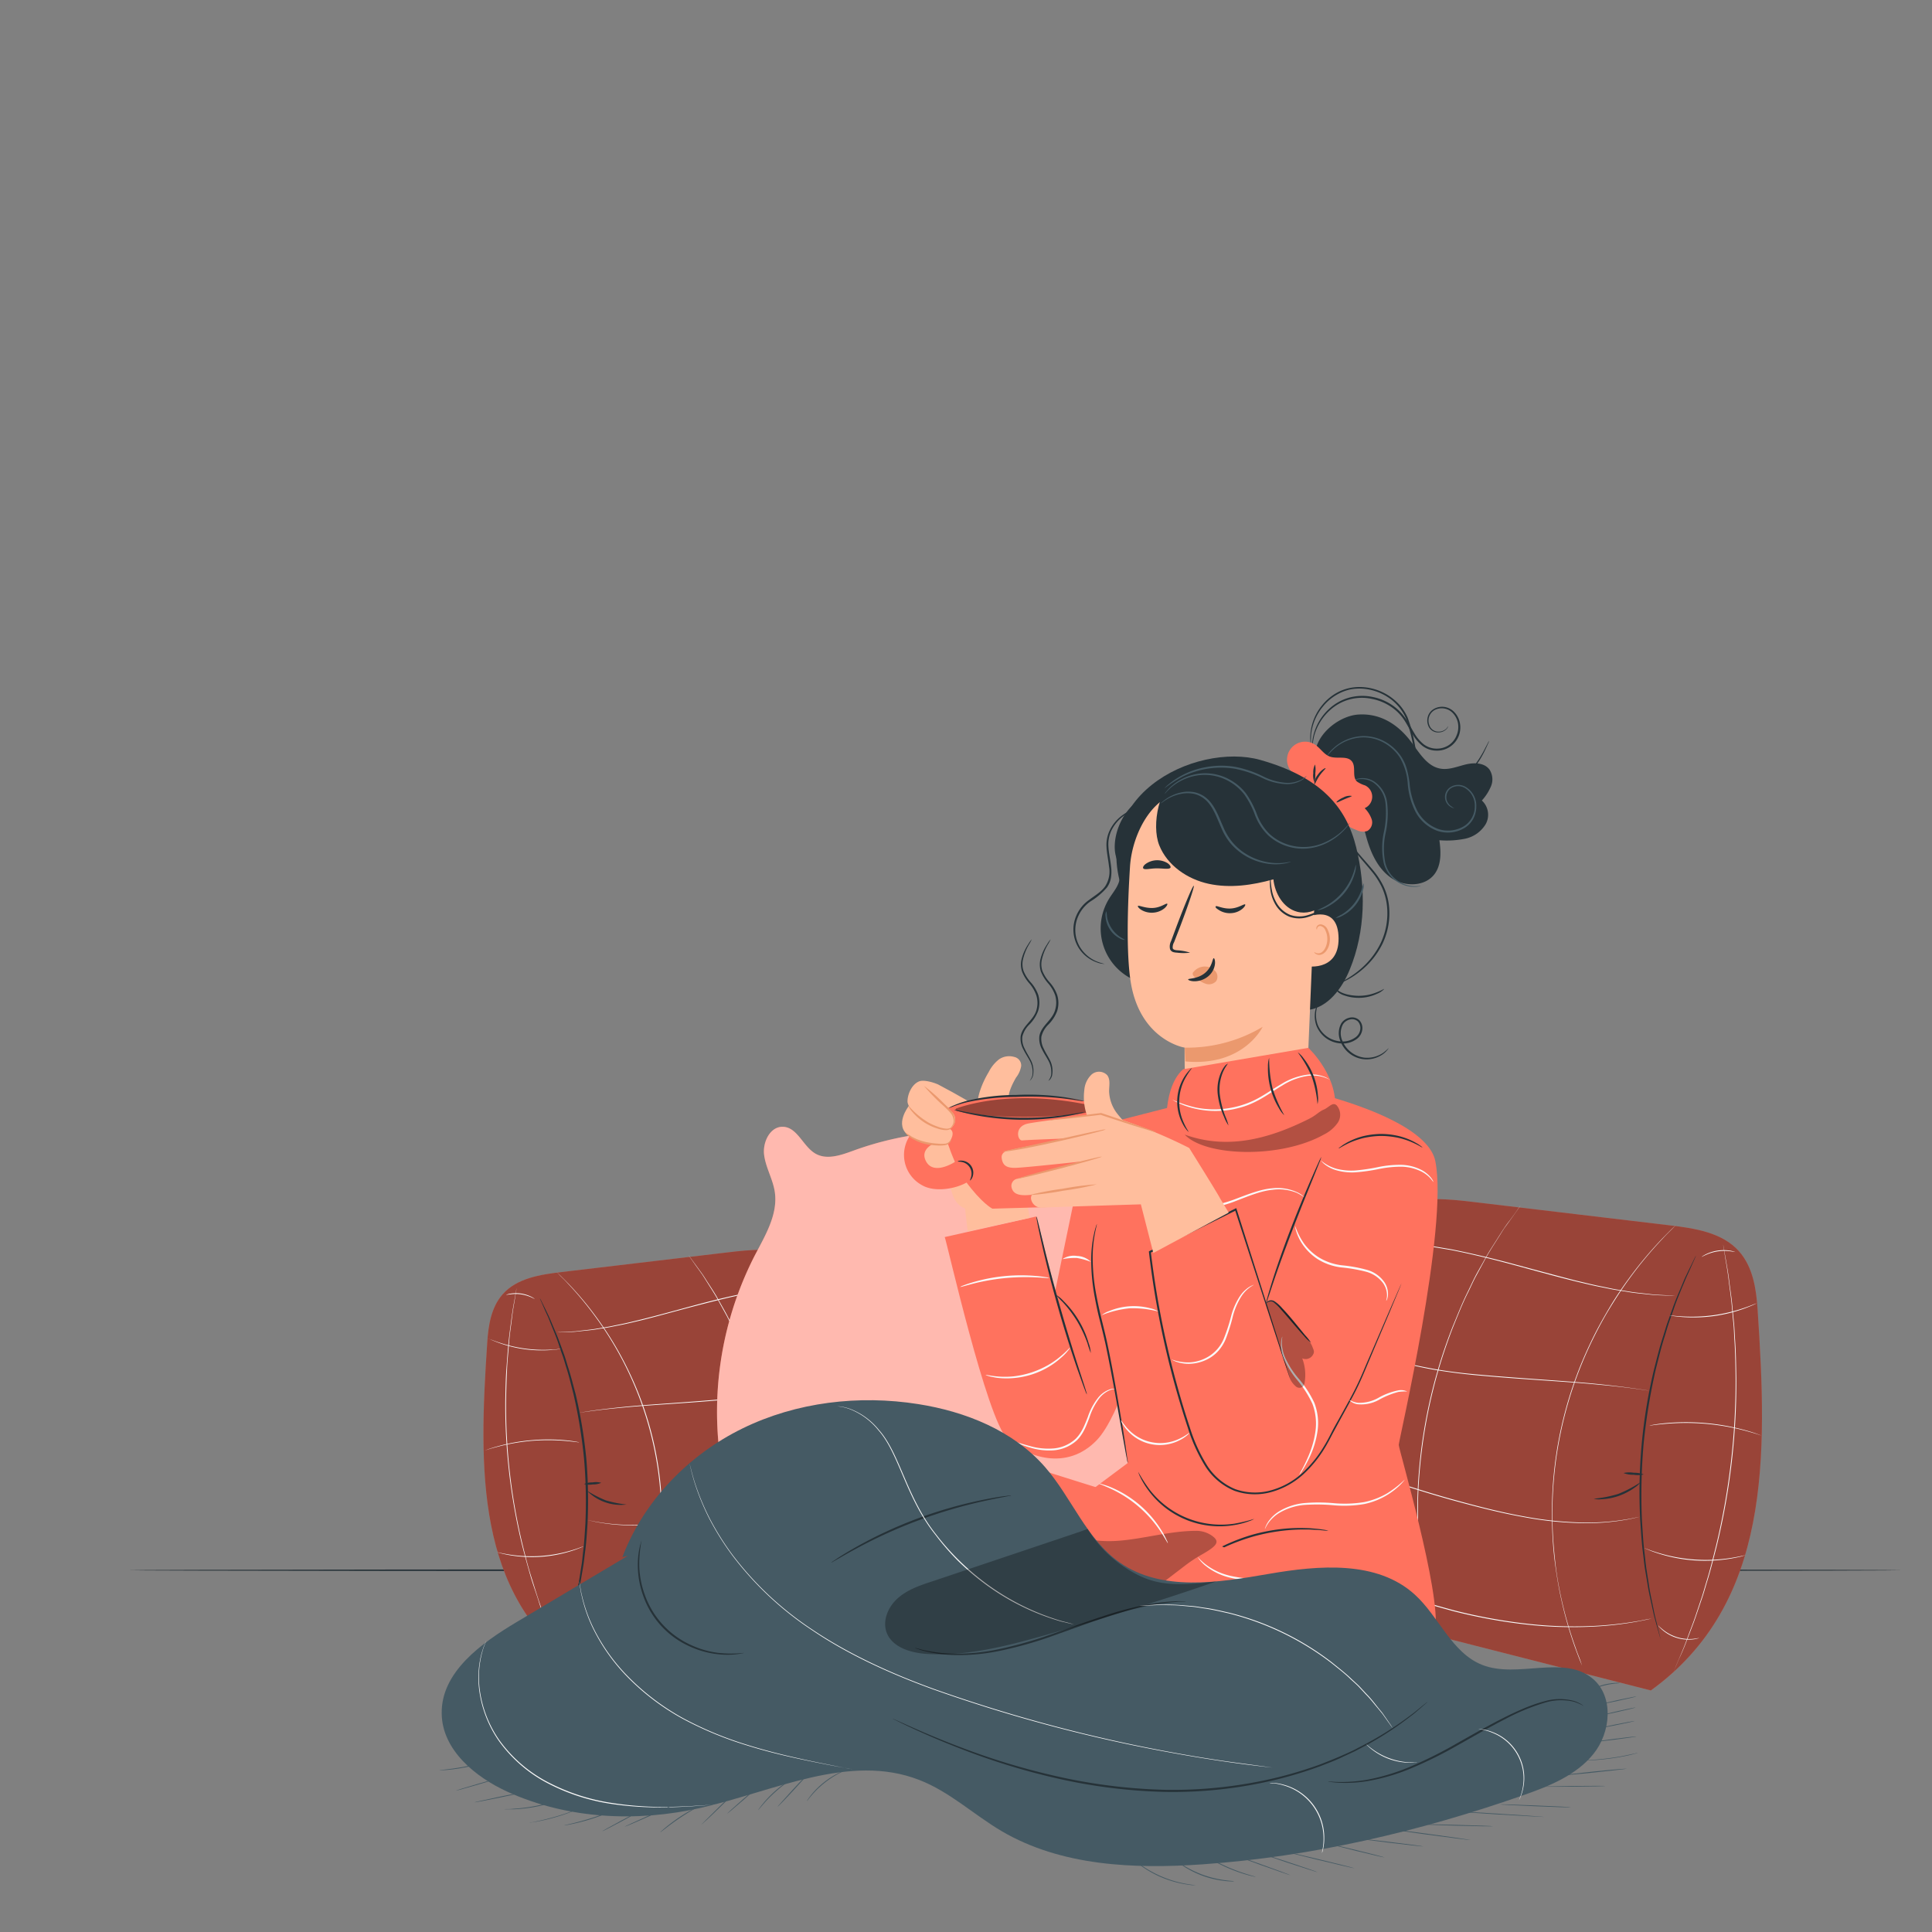 <?xml version="1.0" encoding="utf-8"?>
<svg viewBox="0 0 500 500" xmlns="http://www.w3.org/2000/svg">
  <rect x="0" y="0" width="500" height="500" fill="#808080" stroke="none"/>
  <g id="freepik--Floor--inject-84" transform="matrix(1, 0, 0, 1, 4.799, -15.235)">
    <path d="M487.52,421.61c0,.14-102.8.26-229.58.26s-229.6-.12-229.6-.26,102.78-.26,229.6-.26S487.52,421.46,487.52,421.61Z" style="fill:#263238"/>
  </g>
  <g id="freepik--Cushions--inject-84" transform="matrix(1, 0, 0, 1, 4.799, -15.235)">
    <path d="M327.4,428.49c-11.24-27.31-1.82-63.28,14.69-87.76,3.79-5.62,8.48-11,14.79-13.48s13.3-1.7,20-.9l50.43,6c6.53.77,13.68,1.85,18,6.78,3.52,4,4.4,9.59,4.75,14.89,2.56,38.32,3.5,76.18-27.62,98.7Z" style="fill:#FF725E"/>
    <g style="opacity:0.4">
      <path d="M327.4,428.49c-11.24-27.31-1.82-63.28,14.69-87.76,3.79-5.62,8.48-11,14.79-13.48s13.3-1.7,20-.9l50.43,6c6.53.77,13.68,1.85,18,6.78,3.52,4,4.4,9.59,4.75,14.89,2.56,38.32,3.5,76.18-27.62,98.7Z"/>
    </g>
    <path d="M425,439.49a1.1,1.1,0,0,1-.1-.25c-.06-.19-.13-.43-.22-.74-.19-.69-.46-1.65-.8-2.86-.17-.63-.36-1.32-.56-2.07s-.36-1.6-.56-2.49c-.38-1.8-.89-3.83-1.22-6.11-.19-1.14-.39-2.34-.6-3.58s-.32-2.55-.49-3.9c-.37-2.69-.53-5.59-.75-8.64a136.45,136.45,0,0,1,3.62-39.45c.76-2.95,1.45-5.78,2.31-8.36.41-1.29.76-2.55,1.19-3.74s.84-2.32,1.23-3.41c.75-2.18,1.62-4.09,2.32-5.78.36-.85.67-1.64,1-2.35l.93-1.94c.56-1.13,1-2,1.31-2.67.14-.28.26-.5.35-.69s.13-.23.14-.22l-.09.25-.31.71-1.21,2.71-.89,1.95c-.31.72-.62,1.51-1,2.36-.68,1.7-1.52,3.61-2.24,5.8-.38,1.09-.79,2.22-1.2,3.41s-.76,2.45-1.16,3.74c-.84,2.58-1.5,5.39-2.26,8.34a155.16,155.16,0,0,0-3.19,19.54,153.33,153.33,0,0,0-.41,19.78c.2,3,.34,5.93.7,8.61.16,1.35.27,2.65.46,3.89s.38,2.44.56,3.57c.31,2.29.79,4.32,1.14,6.11.19.9.34,1.74.52,2.5l.52,2.08c.3,1.22.53,2.19.7,2.89.07.3.13.55.17.75A2.46,2.46,0,0,1,425,439.49Z" style="fill:#263238"/>
    <path d="M419.73,398.86a5.23,5.23,0,0,1-1.42,1.32,16.29,16.29,0,0,1-4.13,2.18,15.87,15.87,0,0,1-4.59.88,5.28,5.28,0,0,1-1.93-.14,30.61,30.61,0,0,0,6.35-1.24A31.57,31.57,0,0,0,419.73,398.86Z" style="fill:#263238"/>
    <path d="M420.59,396.82a6.69,6.69,0,0,1-2.64.08,6.55,6.55,0,0,1-2.59-.45,7,7,0,0,1,2.63-.07A6.9,6.9,0,0,1,420.59,396.82Z" style="fill:#263238"/>
    <path d="M428.79,350.57l-.87,0-2.49-.09-1.81-.07c-.65-.05-1.36-.14-2.13-.21-1.53-.18-3.28-.3-5.18-.65l-3-.48c-1.05-.17-2.12-.41-3.24-.63-2.23-.42-4.6-1-7.09-1.59-5-1.23-10.39-2.73-16.09-4.27s-11.17-2.87-16.19-3.85c-2.52-.4-4.9-.88-7.17-1.09-1.13-.13-2.22-.28-3.27-.37l-3-.16a48.48,48.48,0,0,0-5.21,0c-.77,0-1.48,0-2.14,0l-1.79.18-2.48.24-.87.07s.3-.05.86-.11l2.48-.28,1.79-.19c.66-.05,1.38-.05,2.15-.07a50.76,50.76,0,0,1,5.22,0l3,.15c1.05.09,2.14.24,3.27.36,2.27.2,4.66.67,7.19,1.08,5,1,10.5,2.29,16.21,3.83s11.12,3,16.08,4.28c2.49.59,4.84,1.18,7.08,1.61,1.11.22,2.18.47,3.22.65l3,.49c1.9.35,3.65.49,5.17.67.77.08,1.48.18,2.13.23l1.8.09,2.49.13Z" style="fill:#fafafa"/>
    <path d="M449.75,352.56l-.21.11-.6.28c-.53.24-1.3.56-2.28.92a38.69,38.69,0,0,1-7.86,1.95,39.22,39.22,0,0,1-8.1.27c-1-.08-1.87-.17-2.44-.26l-.66-.11-.23-.05a1.1,1.1,0,0,1,.24,0l.66.07c.58.07,1.41.14,2.44.19a41.7,41.7,0,0,0,8.06-.33,42.26,42.26,0,0,0,7.84-1.88c1-.34,1.76-.63,2.3-.86l.62-.24C449.67,352.57,449.75,352.55,449.75,352.56Z" style="fill:#fafafa"/>
    <path d="M444.27,339.26s-.5-.1-1.3-.2a11.51,11.51,0,0,0-6.17.89c-.74.32-1.17.59-1.19.56s.09-.09.28-.22a8.59,8.59,0,0,1,.85-.48,10.5,10.5,0,0,1,6.25-.9,7,7,0,0,1,.94.22C444.15,339.2,444.27,339.24,444.27,339.26Z" style="fill:#fafafa"/>
    <path d="M422.07,375.15l-.93-.13c-.6-.08-1.49-.23-2.64-.37-2.3-.32-5.64-.7-9.77-1.08-8.25-.82-19.71-1.33-32.32-2.51-3.15-.32-6.22-.71-9.17-1.19s-5.77-1.1-8.43-1.76A79.75,79.75,0,0,1,345,363.34a60.21,60.21,0,0,1-8.59-4.75c-1.93-1.3-2.94-2.1-2.94-2.1l.77.53c.51.33,1.22.9,2.21,1.5a62.62,62.62,0,0,0,8.61,4.69,82.79,82.79,0,0,0,13.76,4.72c2.66.65,5.47,1.24,8.42,1.74s6,.87,9.15,1.18c12.6,1.18,24.06,1.72,32.32,2.57S422.07,375.15,422.07,375.15Z" style="fill:#fafafa"/>
    <path d="M451,386.71a1.62,1.62,0,0,1-.29-.07l-.81-.26c-.71-.23-1.74-.53-3-.87a60,60,0,0,0-20.55-1.8c-1.32.11-2.39.23-3.13.33l-.84.11-.3,0,.29-.06.84-.15c.74-.13,1.8-.27,3.13-.4a57.87,57.87,0,0,1,10.38,0,57.25,57.25,0,0,1,10.21,1.85c1.28.36,2.31.68,3,.94l.81.29Z" style="fill:#fafafa"/>
    <path d="M447,417.68s-.08,0-.26.08L446,418c-.65.18-1.61.38-2.81.59a40.37,40.37,0,0,1-9.45.47,39.82,39.82,0,0,1-9.3-1.77c-1.16-.37-2.08-.7-2.71-1L421,416a1,1,0,0,1-.25-.12l.26.09.73.26c.63.25,1.56.56,2.72.91a42.21,42.21,0,0,0,18.69,1.3c1.19-.19,2.15-.38,2.81-.53l.76-.17Z" style="fill:#fafafa"/>
    <path d="M434.93,439.15a2.21,2.21,0,0,1-.44.14,6.93,6.93,0,0,1-1.24.23,10.39,10.39,0,0,1-4.14-.42,10.21,10.21,0,0,1-3.64-2,8.15,8.15,0,0,1-.89-.89,2.08,2.08,0,0,1-.28-.37s.45.48,1.27,1.15a10.91,10.91,0,0,0,7.67,2.4C434.29,439.29,434.92,439.11,434.93,439.15Z" style="fill:#fafafa"/>
    <path d="M422.65,434.11s-1.4.35-4,.83a87.39,87.39,0,0,1-11,1.25,105.85,105.85,0,0,1-16.37-.42,138.66,138.66,0,0,1-19.75-3.52,256.31,256.31,0,0,1-34.43-11.86c-4.31-1.78-7.78-3.27-10.18-4.3l-2.76-1.19-1-.43,1,.39L327,416l10.2,4.23a264.78,264.78,0,0,0,34.44,11.8,140.86,140.86,0,0,0,19.71,3.53,107.34,107.34,0,0,0,16.34.47,94.14,94.14,0,0,0,11-1.19c1.29-.2,2.27-.44,2.95-.56Z" style="fill:#fafafa"/>
    <path d="M419.65,407.76l-1,.24c-.65.14-1.6.39-2.86.58a59.12,59.12,0,0,1-10.7.84,90,90,0,0,1-15.84-1.62c-5.91-1.05-12.3-2.7-19-4.55A313.73,313.73,0,0,1,336.8,391.7c-8.39-3.46-13.43-5.93-13.43-5.93l.93.41,2.67,1.19c2.32,1,5.68,2.48,9.88,4.19a327.34,327.34,0,0,0,33.5,11.49c6.66,1.85,13,3.5,18.94,4.57a92,92,0,0,0,15.81,1.65,60.24,60.24,0,0,0,10.69-.77c1.25-.18,2.21-.41,2.86-.54Z" style="fill:#fafafa"/>
    <path d="M404.64,446.3s-.69-1.59-1.76-4.53A100.2,100.2,0,0,1,399.22,429c-.61-2.73-1.12-5.76-1.56-9s-.71-6.78-.78-10.49a101.52,101.52,0,0,1,9.94-46.75c1.58-3.36,3.31-6.43,5-9.26s3.43-5.37,5.1-7.62a101.94,101.94,0,0,1,8.53-10.16c2.18-2.25,3.46-3.43,3.46-3.43l-.88.91c-.57.59-1.47,1.42-2.52,2.58A102.52,102.52,0,0,0,417,346c-1.66,2.25-3.35,4.81-5.07,7.61s-3.4,5.91-5,9.26a102.11,102.11,0,0,0-9.93,46.67c.06,3.7.39,7.2.76,10.47s.94,6.29,1.54,9A103.44,103.44,0,0,0,403,441.74c.49,1.49,1,2.61,1.25,3.38S404.64,446.3,404.64,446.3Z" style="fill:#fafafa"/>
    <path d="M366.16,439.55s-.11-.4-.29-1.17-.46-1.93-.79-3.36q-.27-1.09-.57-2.43c-.19-.89-.34-1.87-.52-2.92-.34-2.11-.84-4.49-1.08-7.16-.14-1.34-.3-2.73-.46-4.19s-.18-3-.28-4.56c-.25-3.14-.17-6.52-.16-10.07a132.4,132.4,0,0,1,9.08-45c1.36-3.27,2.59-6.42,4-9.22.7-1.42,1.32-2.81,2-4.1s1.4-2.5,2.05-3.68c1.25-2.37,2.64-4.37,3.76-6.18.58-.9,1.1-1.75,1.61-2.5s1-1.41,1.47-2c.87-1.19,1.55-2.12,2-2.79s.72-1,.72-1l-.68,1-2,2.81-1.46,2c-.51.75-1,1.6-1.59,2.5-1.12,1.81-2.49,3.82-3.73,6.2l-2,3.68c-.7,1.28-1.31,2.68-2,4.09-1.44,2.81-2.67,5.95-4,9.22a134,134,0,0,0-9.06,45c0,3.54-.1,6.91.14,10.06.1,1.57.12,3.09.27,4.55s.31,2.85.45,4.18c.22,2.67.71,5.05,1,7.16.18,1,.32,2,.5,2.92s.39,1.7.55,2.43c.33,1.44.58,2.57.76,3.37S366.16,439.55,366.16,439.55Z" style="fill:#fafafa"/>
    <path d="M428.29,448s.14-.37.42-1.07.73-1.75,1.27-3,1.24-2.93,1.93-4.85,1.58-4.05,2.36-6.49c.41-1.22.83-2.49,1.28-3.81s.82-2.73,1.26-4.17c.9-2.88,1.66-6,2.49-9.28a181.61,181.61,0,0,0,5.07-43.66c-.05-3.38-.09-6.6-.3-9.6-.1-1.51-.13-3-.27-4.35s-.25-2.73-.37-4c-.2-2.56-.57-4.85-.81-6.87s-.53-3.75-.77-5.16-.4-2.47-.53-3.25-.17-1.14-.17-1.14.08.39.21,1.13.33,1.87.57,3.25.56,3.14.8,5.16.64,4.31.84,6.86c.13,1.28.25,2.61.39,4s.18,2.84.28,4.35c.22,3,.26,6.22.32,9.61a179.29,179.29,0,0,1-5.07,43.7c-.84,3.29-1.61,6.41-2.52,9.29-.44,1.44-.81,2.85-1.27,4.17l-1.29,3.81c-.79,2.44-1.68,4.58-2.39,6.48s-1.39,3.53-2,4.84-1,2.31-1.31,3Z" style="fill:#fafafa"/>
    <path d="M225.61,426.23c9.56-23.23,1.55-53.82-12.49-74.65-3.22-4.77-7.22-9.36-12.59-11.45s-11.31-1.45-17-.78l-42.9,5.08c-5.55.65-11.63,1.57-15.34,5.76-3,3.38-3.73,8.16-4,12.66-2.18,32.6-3,64.8,23.49,84Z" style="fill:#FF725E"/>
    <g style="opacity:0.4">
      <path d="M225.61,426.23c9.56-23.23,1.55-53.82-12.49-74.65-3.22-4.77-7.22-9.36-12.59-11.45s-11.31-1.45-17-.78l-42.9,5.08c-5.55.65-11.63,1.57-15.34,5.76-3,3.38-3.73,8.16-4,12.66-2.18,32.6-3,64.8,23.49,84Z"/>
    </g>
    <path d="M142.61,435.59a5,5,0,0,1,.17-.87c.15-.6.35-1.42.59-2.45.14-.54.28-1.13.44-1.77s.28-1.37.44-2.13c.29-1.52.7-3.25,1-5.19.15-1,.31-2,.47-3s.25-2.17.39-3.31c.3-2.28.42-4.74.59-7.32a130.35,130.35,0,0,0-.35-16.82,131.28,131.28,0,0,0-2.71-16.61c-.64-2.51-1.21-4.91-1.92-7.1-.34-1.1-.63-2.17-1-3.18s-.7-2-1-2.9c-.61-1.86-1.33-3.48-1.9-4.93-.29-.72-.55-1.4-.81-2l-.76-1.66-1-2.31a5.26,5.26,0,0,1-.33-.82,5.11,5.11,0,0,1,.42.77l1.12,2.27c.24.5.51,1.05.79,1.65s.55,1.28.86,2c.6,1.45,1.34,3.06,2,4.92l1.06,2.9c.36,1,.66,2.09,1,3.19.74,2.19,1.32,4.59,2,7.11a124.89,124.89,0,0,1,2.76,16.67,126,126,0,0,1,.32,16.89c-.18,2.59-.32,5.06-.64,7.35-.15,1.15-.25,2.26-.42,3.32s-.35,2.07-.51,3c-.29,1.94-.72,3.67-1.05,5.19-.17.77-.31,1.48-.48,2.13s-.33,1.22-.48,1.76l-.69,2.43A5.19,5.19,0,0,1,142.61,435.59Z" style="fill:#263238"/>
    <path d="M147.08,401a30,30,0,0,0,4.88,2.52,30.76,30.76,0,0,0,5.39,1.09A12.23,12.23,0,0,1,147.08,401Z" style="fill:#263238"/>
    <path d="M146.35,399.3a5.11,5.11,0,0,1,2.21-.42,5,5,0,0,1,2.24.1,4.94,4.94,0,0,1-2.21.42A5,5,0,0,1,146.35,399.3Z" style="fill:#263238"/>
    <path d="M139.38,360s.25,0,.74,0l2.11-.12,1.53-.08c.56,0,1.16-.13,1.81-.19,1.3-.16,2.78-.28,4.4-.58l2.55-.42c.88-.15,1.79-.36,2.74-.55,1.9-.36,3.91-.86,6-1.37,4.22-1.05,8.83-2.33,13.68-3.64s9.51-2.43,13.79-3.26c2.15-.34,4.18-.75,6.11-.92,1-.1,1.89-.22,2.79-.3l2.58-.13a43.91,43.91,0,0,1,4.44,0c.66,0,1.27,0,1.83.06l1.52.16,2.11.24.73.1s-.26,0-.74-.06l-2.11-.2-1.52-.14c-.56,0-1.17,0-1.82,0a41.56,41.56,0,0,0-4.43,0l-2.58.14c-.89.08-1.82.21-2.78.31-1.93.18-3.95.59-6.1.94-4.27.83-8.92,2-13.77,3.27s-9.46,2.58-13.68,3.63c-2.12.5-4.13,1-6,1.35-1,.19-1.87.39-2.75.54l-2.56.41c-1.62.29-3.11.39-4.41.54-.65.06-1.25.14-1.81.18l-1.53.06-2.12.08Z" style="fill:#fafafa"/>
    <path d="M121.55,361.65s.07,0,.19.06l.53.2c.45.19,1.12.44,2,.73a36.46,36.46,0,0,0,6.67,1.59,36,36,0,0,0,6.85.29c.87,0,1.58-.11,2.07-.17l.57-.05h.2l-.2,0-.56.1c-.48.08-1.19.16-2.07.22a32.47,32.47,0,0,1-13.58-1.89c-.83-.3-1.49-.57-1.94-.78l-.51-.25A.53.53,0,0,1,121.55,361.65Z" style="fill:#fafafa"/>
    <path d="M126.21,350.33a1.23,1.23,0,0,1,.28-.11,6.2,6.2,0,0,1,.81-.19,8.82,8.82,0,0,1,5.32.77,7.29,7.29,0,0,1,.72.41c.16.11.24.17.24.19s-.39-.19-1-.47a10.4,10.4,0,0,0-2.57-.73,10,10,0,0,0-2.67,0C126.64,350.26,126.22,350.37,126.21,350.33Z" style="fill:#fafafa"/>
    <path d="M145.09,380.86s1.07-.21,3-.49,4.79-.64,8.3-1c7-.72,16.77-1.18,27.48-2.19a103.56,103.56,0,0,0,14.95-2.48,69.59,69.59,0,0,0,11.7-4,53.08,53.08,0,0,0,7.33-4c.84-.51,1.44-1,1.87-1.27s.66-.44.66-.44-.85.68-2.49,1.78a50.72,50.72,0,0,1-7.31,4.05,68.62,68.62,0,0,1-11.71,4.06,101.18,101.18,0,0,1-15,2.51c-10.72,1-20.46,1.44-27.49,2.13-3.51.32-6.35.65-8.3.92-1,.12-1.74.24-2.25.31Z" style="fill:#fafafa"/>
    <path d="M120.47,390.7l.24-.1.68-.25c.59-.22,1.47-.5,2.56-.8a47.42,47.42,0,0,1,8.69-1.58,48.15,48.15,0,0,1,8.83,0c1.13.11,2,.23,2.66.34l.71.13a.83.83,0,0,1,.25.06l-.25,0-.72-.09c-.63-.08-1.54-.18-2.66-.28a53.62,53.62,0,0,0-8.8,0,53,53,0,0,0-8.67,1.52c-1.1.29-2,.54-2.57.73l-.7.22Z" style="fill:#fafafa"/>
    <path d="M123.92,417a.67.67,0,0,1,.23,0l.65.14c.56.13,1.37.28,2.39.44a36.88,36.88,0,0,0,8,.34,36.47,36.47,0,0,0,7.88-1.44c1-.29,1.77-.56,2.31-.77l.62-.22.23-.07a.72.72,0,0,1-.21.11l-.61.26a24.16,24.16,0,0,1-2.3.83,33.78,33.78,0,0,1-7.91,1.51,34.33,34.33,0,0,1-8-.4c-1-.18-1.84-.36-2.39-.51l-.64-.18Z" style="fill:#fafafa"/>
    <path d="M134.15,435.3s.55.11,1.44.18a9.36,9.36,0,0,0,3.45-.41,9.5,9.5,0,0,0,3.07-1.63c.69-.57,1-1,1.08-1a1.24,1.24,0,0,1-.23.32,6.63,6.63,0,0,1-.76.77,8.81,8.81,0,0,1-3.09,1.72,8.67,8.67,0,0,1-3.53.35,5.74,5.74,0,0,1-1.06-.2Z" style="fill:#fafafa"/>
    <path d="M144.6,431l.88.16c.57.1,1.41.31,2.51.47a77.54,77.54,0,0,0,9.32,1,91.29,91.29,0,0,0,13.9-.4,119.28,119.28,0,0,0,16.76-3,223.61,223.61,0,0,0,29.29-10l8.68-3.59,2.36-1c.54-.23.82-.33.82-.33l-.81.36-2.34,1c-2,.88-5,2.14-8.65,3.66A217.08,217.08,0,0,1,188,429.44a118.14,118.14,0,0,1-16.79,3,88.58,88.58,0,0,1-13.93.35,73.69,73.69,0,0,1-9.33-1.07C145.79,431.31,144.6,431,144.6,431Z" style="fill:#fafafa"/>
    <path d="M147.14,408.6l.86.17c.55.11,1.37.3,2.43.45a51.17,51.17,0,0,0,9.09.65A77.43,77.43,0,0,0,173,408.46c5-.91,10.44-2.31,16.11-3.89a274.8,274.8,0,0,0,28.49-9.76c3.57-1.45,6.43-2.69,8.41-3.56l2.26-1,.8-.34S224.76,392,217.62,395a268.27,268.27,0,0,1-28.49,9.83c-5.67,1.58-11.1,3-16.13,3.87A77.34,77.34,0,0,1,159.52,410a50,50,0,0,1-9.1-.72c-1.07-.16-1.88-.37-2.43-.49Z" style="fill:#fafafa"/>
    <path d="M159.91,441.38s.12-.35.37-1,.65-1.61,1.06-2.88a89.18,89.18,0,0,0,5-27.43,88.1,88.1,0,0,0-17-54,87.84,87.84,0,0,0-7.19-8.67c-.9-1-1.66-1.69-2.14-2.19s-.75-.77-.75-.77,1.09,1,2.95,2.91a83.84,83.84,0,0,1,7.25,8.64,87.46,87.46,0,0,1,8.59,14.35,86.49,86.49,0,0,1,8.46,39.77,86.81,86.81,0,0,1-2,16.61,85.16,85.16,0,0,1-3.11,10.85C160.5,440,159.91,441.38,159.91,441.38Z" style="fill:#fafafa"/>
    <path d="M192.64,435.64s.07-.35.21-1,.37-1.66.64-2.87l.47-2.07c.15-.76.27-1.59.42-2.49.28-1.79.7-3.81.89-6.08.12-1.14.25-2.32.38-3.56s.15-2.53.23-3.87c.2-2.68.13-5.54.11-8.55a123.86,123.86,0,0,0-2.19-19.46,125.11,125.11,0,0,0-5.51-18.8c-1.16-2.78-2.2-5.45-3.42-7.84-.59-1.2-1.11-2.39-1.71-3.48l-1.73-3.13c-1.05-2-2.22-3.73-3.17-5.27-.49-.76-.92-1.49-1.35-2.13l-1.24-1.72c-.72-1-1.28-1.82-1.7-2.4l-.58-.84s.22.27.62.82l1.73,2.37L177,345c.44.64.88,1.36,1.37,2.12,1,1.54,2.14,3.24,3.2,5.26.56,1,1.14,2,1.74,3.13s1.13,2.28,1.73,3.48c1.23,2.39,2.28,5.06,3.44,7.85A122.39,122.39,0,0,1,194,385.65a124.22,124.22,0,0,1,2.19,19.49c0,3,.07,5.89-.14,8.57-.09,1.34-.11,2.63-.24,3.87s-.27,2.43-.39,3.56c-.2,2.28-.63,4.3-.92,6.09-.16.9-.28,1.73-.44,2.49s-.34,1.44-.49,2.07c-.29,1.21-.51,2.16-.68,2.86S192.64,435.64,192.64,435.64Z" style="fill:#fafafa"/>
    <path d="M139.8,442.8l-.4-.9-1.11-2.57c-.48-1.12-1.07-2.49-1.67-4.12s-1.37-3.44-2-5.52-1.49-4.32-2.19-6.78-1.43-5.11-2.14-7.9a153,153,0,0,1-4.32-37.17c.06-2.88.09-5.62.28-8.18s.35-4.94.57-7.11.5-4.12.72-5.84.46-3.18.68-4.38.37-2.09.49-2.77.19-1,.19-1-.05.34-.15,1l-.45,2.77c-.21,1.2-.45,2.67-.65,4.39s-.52,3.66-.68,5.84-.44,4.54-.55,7.1-.21,5.29-.25,8.17A153.37,153.37,0,0,0,130.45,415c.7,2.8,1.35,5.45,2.12,7.9s1.46,4.72,2.15,6.79,1.41,3.9,2,5.52,1.16,3,1.64,4.12l1.07,2.6C139.68,442.48,139.8,442.8,139.8,442.8Z" style="fill:#fafafa"/>
    <path d="M302.92,393.93c4.41-5.86,5.24-13.7,4.61-21s-2.55-14.46-3-21.78.7-15.16,5.47-20.74c1.23-1.44,2.75-2.86,2.93-4.75.3-3-3.35-5.26-6.37-4.73s-5.39,2.8-7.56,5C275.92,308,243.53,303,216.12,313c-3.18,1.16-6.82,2.48-9.78.85-3.3-1.82-4.71-6.84-8.46-7-3.33-.16-5.34,3.93-4.93,7.24s2.26,6.28,2.76,9.57c.89,5.84-2.49,11.35-5.22,16.58a88.66,88.66,0,0,0-1.07,78.57l100.69-7Z" style="fill:#FF725E"/>
    <g style="opacity:0.5">
      <path d="M302.92,393.93c4.41-5.86,5.24-13.7,4.61-21s-2.55-14.46-3-21.78.7-15.16,5.47-20.74c1.23-1.44,2.75-2.86,2.93-4.75.3-3-3.35-5.26-6.37-4.73s-5.39,2.8-7.56,5C275.92,308,243.53,303,216.12,313c-3.18,1.16-6.82,2.48-9.78.85-3.3-1.82-4.71-6.84-8.46-7-3.33-.16-5.34,3.93-4.93,7.24s2.26,6.28,2.76,9.57c.89,5.84-2.49,11.35-5.22,16.58a88.66,88.66,0,0,0-1.07,78.57l100.69-7Z" style="fill:#fff"/>
    </g>
  </g>
  <g id="freepik--Character--inject-84" transform="matrix(1, 0, 0, 1, -13.397, -3.368)">
    <path d="M353.78,200.68c-1.13-6.5,5.83-12,11.05-12.38s9.56,2,12.93,6c2.57,3.06,4.54,7.36,8.48,8,2.18.36,4.33-.57,6.48-1.09s4.77-.48,6.12,1.27a4.65,4.65,0,0,1,.46,4.29,12.92,12.92,0,0,1-2.4,3.77,5,5,0,0,1,1,6.1,8.14,8.14,0,0,1-5.31,3.78,23.72,23.72,0,0,1-6.68.4c.42,3,.55,6.34-1.26,8.76-2.51,3.35-7.89,3.34-11.31.92S368.11,224,367,220s-1.82-8.24-3.69-12-5.32-7.07-9.5-7.3" style="fill:#263238"/>
    <path d="M388.2,191.28a1.62,1.62,0,0,1-.37.68,2.81,2.81,0,0,1-2,.95A2.71,2.71,0,0,1,383,191.1a3.56,3.56,0,0,1-.09-2.22,3.3,3.3,0,0,1,1.52-2,4.24,4.24,0,0,1,2.69-.57,4.41,4.41,0,0,1,2.65,1.35,5.56,5.56,0,0,1,1.45,2.84,6,6,0,0,1-6.13,7.13,6,6,0,0,1-3.61-1.27,10.69,10.69,0,0,1-2.52-3c-.69-1.12-1.28-2.26-1.94-3.31a12.25,12.25,0,0,0-2.35-2.79,13.31,13.31,0,0,0-6.14-3,12.22,12.22,0,0,0-10.93,2.9,13.89,13.89,0,0,0-4.11,6.7,21,21,0,0,0-.46,2.9,9.67,9.67,0,0,1,.26-3,13.77,13.77,0,0,1,4.06-6.92,12.76,12.76,0,0,1,4.85-2.82,12.91,12.91,0,0,1,6.42-.28,13.68,13.68,0,0,1,6.38,3.12,12.7,12.7,0,0,1,2.45,2.9c.69,1.08,1.28,2.22,1.95,3.32a10.41,10.41,0,0,0,2.39,2.86,5.54,5.54,0,0,0,3.31,1.17,5.64,5.64,0,0,0,3.27-.92,5.47,5.47,0,0,0,2-2.53,5.52,5.52,0,0,0,.36-3.09,5.1,5.1,0,0,0-1.31-2.62,3.94,3.94,0,0,0-4.84-.77A3.16,3.16,0,0,0,383.3,191a2.47,2.47,0,0,0,2.55,1.71,2.8,2.8,0,0,0,1.91-.82A6.89,6.89,0,0,0,388.2,191.28Z" style="fill:#263238"/>
    <path d="M398.79,195.1a4.61,4.61,0,0,1-.28.7c-.2.46-.5,1.12-.93,2a24.78,24.78,0,0,1-1.73,3,13.41,13.41,0,0,1-3.18,3.29,9.09,9.09,0,0,1-5.25,1.74,7.12,7.12,0,0,1-5.55-3,15.88,15.88,0,0,1-2.75-6.46,40.54,40.54,0,0,0-1.91-7.18,12.49,12.49,0,0,0-4.73-5.46,13.71,13.71,0,0,0-6.44-2.13,12.79,12.79,0,0,0-3.17.19,11.81,11.81,0,0,0-2.83,1,12.7,12.7,0,0,0-4.2,3.35,13.61,13.61,0,0,0-3.1,7.12,22,22,0,0,0-.05,2.9,9.26,9.26,0,0,1-.15-2.92,13.49,13.49,0,0,1,3-7.33,13.05,13.05,0,0,1,4.3-3.5,12.12,12.12,0,0,1,2.93-1,12.81,12.81,0,0,1,3.29-.22,14.08,14.08,0,0,1,6.68,2.18,14.57,14.57,0,0,1,2.86,2.43,13.06,13.06,0,0,1,2.08,3.25,40.83,40.83,0,0,1,1.93,7.27,15.46,15.46,0,0,0,2.63,6.29,6.68,6.68,0,0,0,5.18,2.81,8.79,8.79,0,0,0,5-1.62,13.05,13.05,0,0,0,3.15-3.15,28.34,28.34,0,0,0,1.79-2.9l1-1.91A3.48,3.48,0,0,1,398.79,195.1Z" style="fill:#263238"/>
    <path d="M389.79,212.56a2,2,0,0,1-.73-.24,3,3,0,0,1-.63-5,3.77,3.77,0,0,1,4.48-.17,5.64,5.64,0,0,1,2.55,4.9,6.76,6.76,0,0,1-.72,3.09,6.3,6.3,0,0,1-2.28,2.48,8.49,8.49,0,0,1-7,.8,10.5,10.5,0,0,1-5.75-5,19.28,19.28,0,0,1-2-7.35,15.39,15.39,0,0,0-2-6.6,11.66,11.66,0,0,0-4.61-4.12,10.91,10.91,0,0,0-5.29-1.14,11.78,11.78,0,0,0-7.22,3,17.07,17.07,0,0,0-2,2.18,8.32,8.32,0,0,1,1.82-2.33,11.86,11.86,0,0,1,7.34-3.18,11.35,11.35,0,0,1,5.5,1.12,12,12,0,0,1,4.82,4.25,11.55,11.55,0,0,1,1.43,3.22,25.9,25.9,0,0,1,.69,3.57,19,19,0,0,0,2,7.16,10,10,0,0,0,5.46,4.72,8,8,0,0,0,6.59-.72,6,6,0,0,0,2.83-5.16,5.25,5.25,0,0,0-2.31-4.58,3.46,3.46,0,0,0-4.09.06,2.9,2.9,0,0,0-.84,3,3.11,3.11,0,0,0,1.32,1.63C389.53,212.48,389.8,212.53,389.79,212.56Z" style="fill:#455a64"/>
    <path d="M381.1,232.64a1.13,1.13,0,0,1-.39.12,6,6,0,0,1-1.18.13,8.21,8.21,0,0,1-4.17-1.1,8,8,0,0,1-3.85-5.06,19,19,0,0,1,0-7.84,24.25,24.25,0,0,0,.45-7.67,7.55,7.55,0,0,0-3-5.23,5.58,5.58,0,0,0-4-.94,7.27,7.27,0,0,0-1.47.49s.1-.1.33-.25a3.52,3.52,0,0,1,1.1-.43,5.57,5.57,0,0,1,4.21.82,7.8,7.8,0,0,1,3.26,5.46,23.86,23.86,0,0,1-.4,7.83,18.78,18.78,0,0,0-.09,7.64,7.9,7.9,0,0,0,1.41,3,8.06,8.06,0,0,0,2.15,1.9,8.34,8.34,0,0,0,4,1.21C380.54,232.72,381.09,232.59,381.1,232.64Z" style="fill:#455a64"/>
    <path d="M347.74,203.19a4.68,4.68,0,0,1,6-7.1c1.38.9,2.28,2.54,3.85,3.09,1.89.67,4.48-.34,5.7,1.26,1.11,1.45-.05,3.95,1.3,5.2a7.85,7.85,0,0,0,2.1,1,3.23,3.23,0,0,1-.12,5.88,7.61,7.61,0,0,1,1.82,2.89,2.58,2.58,0,0,1-1.11,3,3.46,3.46,0,0,1-2.67-.17A19.09,19.09,0,0,1,358,214" style="fill:#FF725E"/>
    <path d="M353.73,201.22a6.34,6.34,0,0,1,.06,2.28,7,7,0,0,1-.22,2.27,4.26,4.26,0,0,1-.3-2.29A4.42,4.42,0,0,1,353.73,201.22Z" style="fill:#263238"/>
    <path d="M356.45,202.18c.09.12-.8.84-1.59,2s-1.16,2.22-1.31,2.18a3.77,3.77,0,0,1,.89-2.48C355.29,202.64,356.39,202.06,356.45,202.18Z" style="fill:#263238"/>
    <path d="M363.24,209.36c0,.15-.89.41-1.95.87s-1.89.91-2,.79.65-.8,1.78-1.27A3.39,3.39,0,0,1,363.24,209.36Z" style="fill:#263238"/>
    <path d="M308.48,210.24c-5.26,3.34-7.35,10.35-6.35,14.48.5,2.09,1.45,4.19,1,6.3-.36,1.82-1.67,3.27-2.65,4.85A14.62,14.62,0,0,0,318.79,257" style="fill:#263238"/>
    <path d="M305.37,237.57c-12.78-28.1,17.61-42.22,34.2-37.53,15.58,4.4,22.23,12.15,24.8,22.58s2.44,21.72-1.65,31.65c-2,4.9-5.64,9.88-10.9,10.49" style="fill:#263238"/>
    <path d="M349.51,215.66a5.3,5.3,0,0,1,4.74,5.37h0l-3,71.54c-.12,8.45-12.46,13.22-21.5,13h0c-9.14-.19-9.44-4.67-9.57-12.71-.22-13.42-.22-18.46-.22-18.39s-11.54-1.91-13.94-17c-1.18-7.49-.81-19.77-.18-29.81.57-9,6.56-20.12,15.56-19.16Z" style="fill:#ffbe9d"/>
    <path d="M315.48,237.26c-.26-.24-1.64,1-3.71,1.09s-3.67-.78-3.88-.51c-.1.12.18.56.87,1a5.27,5.27,0,0,0,3.13.72,5.1,5.1,0,0,0,2.93-1.18C315.42,237.83,315.6,237.36,315.48,237.26Z" style="fill:#263238"/>
    <path d="M335.64,237.44c-.26-.23-1.66.93-3.73,1.05s-3.66-.84-3.87-.57.17.56.86,1a5.24,5.24,0,0,0,3.11.77,5,5,0,0,0,2.95-1.15C335.57,238,335.76,237.55,335.64,237.44Z" style="fill:#263238"/>
    <path d="M321.39,249.91a13.7,13.7,0,0,0-3.37-.61c-.53-.05-1-.16-1.12-.52a2.61,2.61,0,0,1,.35-1.57l1.57-4.05c2.18-5.75,3.76-10.48,3.52-10.56s-2.18,4.5-4.36,10.26l-1.51,4.06a3.08,3.08,0,0,0-.27,2.08,1.32,1.32,0,0,0,.87.78,4.06,4.06,0,0,0,.9.13A13.39,13.39,0,0,0,321.39,249.91Z" style="fill:#263238"/>
    <path d="M320,274.5a38.2,38.2,0,0,0,20.16-5.38s-4.89,10.35-20,8.94Z" style="fill:#eb996e"/>
    <path d="M322.27,254.92a3.75,3.75,0,0,1,3.36-1.39,3.41,3.41,0,0,1,2.36,1.26,2.16,2.16,0,0,1,.16,2.48,2.51,2.51,0,0,1-2.72.69,7.89,7.89,0,0,1-2.66-1.59,2.28,2.28,0,0,1-.59-.61.69.69,0,0,1,0-.77" style="fill:#eb996e"/>
    <path d="M327.51,251.35c-.34,0-.34,2.23-2.27,3.83s-4.34,1.36-4.35,1.67c0,.14.53.44,1.55.47a5.65,5.65,0,0,0,3.63-1.27,4.89,4.89,0,0,0,1.76-3.21C327.92,251.89,327.66,251.33,327.51,251.35Z" style="fill:#263238"/>
    <path d="M328,230.86c.21.56,2.28.3,4.72.59s4.41,1,4.73.45c.15-.24-.2-.77-1-1.32a8.1,8.1,0,0,0-3.51-1.23,7.91,7.91,0,0,0-3.69.44C328.36,230.15,327.91,230.59,328,230.86Z" style="fill:#263238"/>
    <path d="M309.27,228.1c.37.47,1.8,0,3.52,0s3.18.32,3.52-.17c.14-.24-.09-.71-.72-1.16a5.13,5.13,0,0,0-5.67.17C309.31,227.38,309.11,227.87,309.27,228.1Z" style="fill:#263238"/>
    <path d="M351.66,240.77c.23-.11,8.07-3.58,8.16,5.44s-9,7.25-9,7S351.66,240.77,351.66,240.77Z" style="fill:#ffbe9d"/>
    <path d="M353.54,249.75s.16.11.42.23a1.57,1.57,0,0,0,1.18,0c.95-.36,1.73-1.88,1.76-3.5a5.12,5.12,0,0,0-.46-2.25,1.81,1.81,0,0,0-1.2-1.19.8.8,0,0,0-.92.44c-.12.25-.06.43-.1.45s-.2-.15-.13-.52a1,1,0,0,1,.35-.57,1.17,1.17,0,0,1,.86-.24A2.2,2.2,0,0,1,357,244a5.37,5.37,0,0,1,.57,2.51c0,1.82-.95,3.52-2.25,3.91a1.66,1.66,0,0,1-1.44-.22C353.56,250,353.51,249.77,353.54,249.75Z" style="fill:#eb996e"/>
    <path d="M318.4,204c-5,2.59-7.08,12.85-5,18.1s7.31,8.81,12.82,10,11.29.36,16.73-1.16c.38,3.66,2.57,7.42,6.12,8.38,4.7,1.28,9.43-3,10.48-7.78s-.52-9.65-2.07-14.27" style="fill:#263238"/>
    <path d="M358.18,236.73s-.23.26-.7.66A25.35,25.35,0,0,1,355.4,239a12.68,12.68,0,0,1-3.5,1.69,7.56,7.56,0,0,1-4.79-.07,7.44,7.44,0,0,1-3.62-3.13,10.27,10.27,0,0,1-1.3-3.68,14.52,14.52,0,0,1-.14-2.61,3.12,3.12,0,0,1,.12-.95c.1,0,0,1.37.39,3.5a10.1,10.1,0,0,0,1.34,3.49,7.13,7.13,0,0,0,3.4,2.9,7.28,7.28,0,0,0,4.47.09,13.77,13.77,0,0,0,3.44-1.54C357.05,237.49,358.12,236.66,358.18,236.73Z" style="fill:#263238"/>
    <path d="M372.8,274.6a2.19,2.19,0,0,1-.29.42,6.78,6.78,0,0,1-1,1,7.24,7.24,0,0,1-11.17-3.11,5.25,5.25,0,0,1,.16-4.66,3.33,3.33,0,0,1,2.1-1.49,2.72,2.72,0,0,1,2.58.63,3,3,0,0,1,.76,2.55,3.58,3.58,0,0,1-1.29,2.22,6.11,6.11,0,0,1-4.52,1.22,7.23,7.23,0,0,1-6.07-4.64,7.33,7.33,0,0,1,.17-5.25,6.3,6.3,0,0,1,.72-1.25c.21-.26.32-.39.34-.38a11.89,11.89,0,0,0-.87,1.71,7.26,7.26,0,0,0,0,5,6.84,6.84,0,0,0,5.77,4.29,5.64,5.64,0,0,0,4.14-1.13,3,3,0,0,0,1.1-1.91,2.48,2.48,0,0,0-.61-2.1,2.23,2.23,0,0,0-2.09-.5,2.91,2.91,0,0,0-1.79,1.26,4.82,4.82,0,0,0-.15,4.22,7.13,7.13,0,0,0,5.72,4.39,7.36,7.36,0,0,0,4.89-1.28A14.3,14.3,0,0,0,372.8,274.6Z" style="fill:#263238"/>
    <path d="M371.63,259.32a5.36,5.36,0,0,1-1.91,1.26,11.07,11.07,0,0,1-5.43,1,10.72,10.72,0,0,1-3-.6,4.74,4.74,0,0,1-2.15-1.35,2.41,2.41,0,0,1-.59-1.61c0-.42.14-.62.17-.61a5.58,5.58,0,0,1,0,.6,2.46,2.46,0,0,0,.67,1.38c.91,1,2.85,1.53,4.91,1.67a12.25,12.25,0,0,0,5.25-.83C370.86,259.75,371.58,259.25,371.63,259.32Z" style="fill:#263238"/>
    <path d="M360.91,215.35c.06,0,0,.73.3,2a14.61,14.61,0,0,0,2.31,4.94c1.29,1.93,3.25,3.9,5.23,6.3a20.19,20.19,0,0,1,2.67,4.09,15.79,15.79,0,0,1,1.44,5.07,18.27,18.27,0,0,1-1.7,9.91,20.65,20.65,0,0,1-5.05,6.5,22.09,22.09,0,0,1-4.62,3.09c-.59.29-1.05.5-1.38.62a1.82,1.82,0,0,1-.5.16s.64-.33,1.78-1a24.71,24.71,0,0,0,4.47-3.18,20.82,20.82,0,0,0,4.87-6.44,18,18,0,0,0,1.61-9.64,15.55,15.55,0,0,0-1.38-4.91,19.57,19.57,0,0,0-2.59-4c-1.93-2.38-3.88-4.41-5.15-6.4a13.8,13.8,0,0,1-2.21-5.09,9.25,9.25,0,0,1-.14-1.51A2,2,0,0,1,360.91,215.35Z" style="fill:#263238"/>
    <path d="M310.71,211.81c0,.05-.76.16-2.08.55a13.89,13.89,0,0,0-5.09,2.68,10.2,10.2,0,0,0-2.43,3.09,8.38,8.38,0,0,0-.85,4.39c.08,1.61.48,3.28.68,5.07a10.7,10.7,0,0,1,0,2.77,6,6,0,0,1-1.06,2.68,18,18,0,0,1-4.24,3.6,9.11,9.11,0,0,0-3.17,3.79,8.71,8.71,0,0,0,.48,8.13,9.26,9.26,0,0,0,4.34,3.65,15.1,15.1,0,0,0,2,.62,5.79,5.79,0,0,1-2.11-.43,9.18,9.18,0,0,1-4.58-3.64,9,9,0,0,1-.61-8.52,9.47,9.47,0,0,1,3.3-4c1.42-1.09,3.06-2,4.12-3.5a7,7,0,0,0,1-5.1c-.18-1.74-.58-3.43-.65-5.1a8.67,8.67,0,0,1,1-4.6,10.2,10.2,0,0,1,2.58-3.18,13.23,13.23,0,0,1,5.27-2.59,14.46,14.46,0,0,1,1.57-.31A2.13,2.13,0,0,1,310.71,211.81Z" style="fill:#263238"/>
    <path d="M362.7,216.36a2.43,2.43,0,0,1-.33.52,12.24,12.24,0,0,1-1.13,1.35,15.64,15.64,0,0,1-5.32,3.68,14.37,14.37,0,0,1-4.37,1.07,13.6,13.6,0,0,1-5.13-.63,13.23,13.23,0,0,1-4.92-2.9,14.48,14.48,0,0,1-3.31-5.15,22.77,22.77,0,0,0-2.76-5.31,13.23,13.23,0,0,0-4.21-3.55,12.73,12.73,0,0,0-9.12-1.16,13.94,13.94,0,0,0-5.63,2.89c-1.13,1-1.63,1.69-1.67,1.66a2.05,2.05,0,0,1,.35-.51,10.73,10.73,0,0,1,1.19-1.3,13.52,13.52,0,0,1,5.66-3.1,13,13,0,0,1,9.44,1.1,13.68,13.68,0,0,1,4.39,3.65,23.49,23.49,0,0,1,2.84,5.42,14,14,0,0,0,3.18,5,12.57,12.57,0,0,0,4.72,2.81,13.28,13.28,0,0,0,9.21-.32,16.62,16.62,0,0,0,5.32-3.48C362.17,217,362.66,216.33,362.7,216.36Z" style="fill:#455a64"/>
    <path d="M351.57,204.13s-.07.12-.24.32a4.55,4.55,0,0,1-.9.75,7.4,7.4,0,0,1-4.11,1.1,15.4,15.4,0,0,1-6.12-1.54,29.26,29.26,0,0,0-7.21-2.44,22.43,22.43,0,0,0-13.45,2,30.9,30.9,0,0,0-4.83,3.12,8,8,0,0,1,1.12-1.09,20.73,20.73,0,0,1,9.51-4.42,21.75,21.75,0,0,1,7.74-.1,28.32,28.32,0,0,1,7.31,2.52,15.68,15.68,0,0,0,5.94,1.62,7.69,7.69,0,0,0,4-.91A13.5,13.5,0,0,0,351.57,204.13Z" style="fill:#455a64"/>
    <path d="M364.32,227.2a6.52,6.52,0,0,1-.37,2.37,14.09,14.09,0,0,1-7.34,8.63,6.41,6.41,0,0,1-2.27.75c0-.09.84-.38,2.11-1.08a15.6,15.6,0,0,0,7.15-8.42C364.09,228.08,364.23,227.18,364.32,227.2Z" style="fill:#455a64"/>
    <path d="M366.33,231.93a4.27,4.27,0,0,1-.19,1.8,10.41,10.41,0,0,1-5.37,6.65,4,4,0,0,1-1.72.56,14.93,14.93,0,0,1,1.55-.88,12.09,12.09,0,0,0,3.17-2.76,12.32,12.32,0,0,0,2-3.68A12.75,12.75,0,0,1,366.33,231.93Z" style="fill:#455a64"/>
    <path d="M304.52,246.61a2.51,2.51,0,0,1-1.36-.41,6.72,6.72,0,0,1-2.54-2.33,6.8,6.8,0,0,1-1.1-3.27,2.66,2.66,0,0,1,.17-1.42,7.24,7.24,0,0,1,.19,1.38,7.89,7.89,0,0,0,3.46,5.32C304.05,246.34,304.55,246.53,304.52,246.61Z" style="fill:#455a64"/>
    <path d="M347.45,226.41a1.37,1.37,0,0,1-.41.15,8.73,8.73,0,0,1-1.23.29,13.52,13.52,0,0,1-4.63,0,15.55,15.55,0,0,1-9.39-5.31,15.56,15.56,0,0,1-2.25-3.76c-1.21-2.71-2.12-5.44-3.94-7.21a6.94,6.94,0,0,0-3-1.71,8.3,8.3,0,0,0-3.08-.12,11.25,11.25,0,0,0-4.23,1.55c-.92.57-1.37,1-1.4.93s.09-.12.3-.32a9.53,9.53,0,0,1,1-.78,10.91,10.91,0,0,1,4.29-1.75,8.43,8.43,0,0,1,3.23.07,7.21,7.21,0,0,1,3.27,1.79c1.95,1.86,2.89,4.67,4.08,7.34a15.15,15.15,0,0,0,2.18,3.64,14.87,14.87,0,0,0,2.9,2.68,15.93,15.93,0,0,0,6.16,2.59,14.37,14.37,0,0,0,4.53.16C346.85,226.52,347.44,226.36,347.45,226.41Z" style="fill:#455a64"/>
    <path d="M351.69,285.67s30.83,6.77,33.16,18.17c3.49,17.1-9.46,72.34-9.46,73.46s10.95,38.2,9.46,47.91-30,25.67-30,25.67L286.48,396l18.77-14-8-47.2,4.17-41.1,16.94-4.34Z" style="fill:#FF725E"/>
    <path d="M257.89,323.52c.51,1.06,10.86,47.15,16.24,52.26,4.82,4.56,15.32,8.5,23.18.23,5.92-6.23,11.71-27.18,11.71-27.18l-7.6-55.16-7.49,7.9-7.45,35.91-4.88-19.29Z" style="fill:#FF725E"/>
    <path d="M338,396.45a5.85,5.85,0,0,1-1.29.58,20.74,20.74,0,0,1-3.73,1,22.88,22.88,0,0,1-22.5-9.12,21.63,21.63,0,0,1-2-3.31,7.22,7.22,0,0,1-.52-1.32,41.33,41.33,0,0,0,2.8,4.4,23.35,23.35,0,0,0,22.15,9A41,41,0,0,0,338,396.45Z" style="fill:#263238"/>
    <path d="M326.49,404.38a30.46,30.46,0,0,1-3.23-1.83c-2-1.16-4.71-2.76-7.8-4.39s-5.95-3-8-3.88-3.42-1.45-3.39-1.52a3.14,3.14,0,0,1,1,.25c.61.19,1.49.51,2.56.93a79.8,79.8,0,0,1,8.15,3.76c3.1,1.64,5.81,3.29,7.74,4.54,1,.62,1.73,1.14,2.26,1.51A3.87,3.87,0,0,1,326.49,404.38Z" style="fill:#263238"/>
    <path d="M357.19,399.51a8.42,8.42,0,0,1-1.54-.09c-.49-.05-1.09-.11-1.8-.13s-1.5-.1-2.38-.08a47.05,47.05,0,0,0-6.19.32,50.6,50.6,0,0,0-7.43,1.46,52.55,52.55,0,0,0-7.12,2.6,49.36,49.36,0,0,0-5.46,2.94c-.76.44-1.41.92-2,1.31s-1.08.74-1.47,1a8.05,8.05,0,0,1-1.27.88,8.76,8.76,0,0,1,1.15-1c.37-.32.84-.71,1.42-1.12s1.21-.91,2-1.38a44.62,44.62,0,0,1,5.46-3.06,49.87,49.87,0,0,1,7.18-2.68,48.89,48.89,0,0,1,7.52-1.43,43.2,43.2,0,0,1,6.25-.21c.89,0,1.69.1,2.4.16s1.3.14,1.79.22A9.07,9.07,0,0,1,357.19,399.51Z" style="fill:#263238"/>
    <path d="M294.67,364.24s-.09-.14-.22-.44-.3-.78-.5-1.3c-.43-1.13-1-2.78-1.74-4.83-1.42-4.1-3.26-9.81-5.06-16.17s-3.24-12.19-4.18-16.43c-.48-2.11-.84-3.83-1.07-5-.1-.55-.18-1-.25-1.37a1.65,1.65,0,0,1,0-.49,1.9,1.9,0,0,1,.16.46c.09.37.2.82.34,1.36.31,1.25.72,2.94,1.22,5,1,4.21,2.52,10,4.33,16.37s3.58,12.07,4.91,16.19l1.58,4.88c.16.53.3,1,.41,1.34A2.64,2.64,0,0,1,294.67,364.24Z" style="fill:#263238"/>
    <path d="M295.69,353.53a24.6,24.6,0,0,1-.85-2.48,32.15,32.15,0,0,0-2.64-5.69,31.61,31.61,0,0,0-3.76-5,25.27,25.27,0,0,1-1.78-1.93,9.09,9.09,0,0,1,2,1.67,25.26,25.26,0,0,1,6.48,10.87A9,9,0,0,1,295.69,353.53Z" style="fill:#263238"/>
    <path d="M297.27,320.17c.05,0-.21.85-.51,2.41a34.06,34.06,0,0,0-.58,6.66,53.25,53.25,0,0,0,1.06,9.87c.35,1.84.77,3.76,1.26,5.74s1,4,1.46,6.16c1.8,8.5,3,16.25,4,21.86.43,2.76.78,5,1,6.65.1.74.19,1.34.26,1.81a2.81,2.81,0,0,1,.05.64,3,3,0,0,1-.16-.62c-.09-.46-.21-1.06-.35-1.8-.29-1.62-.7-3.87-1.2-6.62-1-5.59-2.3-13.33-4.08-21.81C299,349,298.51,347,298,345s-.91-3.92-1.25-5.77a51.6,51.6,0,0,1-.95-10,30.7,30.7,0,0,1,.76-6.7,15.54,15.54,0,0,1,.48-1.77A2.2,2.2,0,0,1,297.27,320.17Z" style="fill:#263238"/>
    <path d="M315.52,299.57s-2-14.1,4.07-19.48L352,274.55s8.75,8.11,6.64,17.8-26.79,19-26.79,19Z" style="fill:#FF725E"/>
    <path d="M357.58,282.82s-.53-.31-1.56-.66a9.65,9.65,0,0,0-4.53-.3,17.23,17.23,0,0,0-6.31,2.48c-2.22,1.3-4.51,3.05-7.27,4.35a20.91,20.91,0,0,1-4.16,1.48,21.27,21.27,0,0,1-4.06.65,23.31,23.31,0,0,1-6.92-.51,21.34,21.34,0,0,1-4.43-1.5c-.5-.22-.87-.45-1.12-.58a2.5,2.5,0,0,1-.38-.24,32.94,32.94,0,0,0,6,2,24.07,24.07,0,0,0,14.84-1.73c2.69-1.26,5-3,7.25-4.29a17,17,0,0,1,6.5-2.43,9.28,9.28,0,0,1,4.65.47,5.84,5.84,0,0,1,1.14.58C357.47,282.71,357.59,282.8,357.58,282.82Z" style="fill:#fafafa"/>
    <path d="M321,296.3s-.21-.15-.5-.51a9.13,9.13,0,0,1-1.06-1.65,12.17,12.17,0,0,1,.65-12.38,11.32,11.32,0,0,1,1.22-1.52c.33-.32.54-.48.56-.46s-.65.79-1.47,2.18a12.84,12.84,0,0,0-.63,12C320.42,295.45,321.05,296.25,321,296.3Z" style="fill:#263238"/>
    <path d="M331.13,278.65c.07.06-.61.76-1.22,2.14a11.72,11.72,0,0,0-.84,5.75,23.51,23.51,0,0,0,1.45,5.74,14.68,14.68,0,0,1,.81,2.35,9.73,9.73,0,0,1-1.15-2.21,19.39,19.39,0,0,1-1.63-5.83,11,11,0,0,1,1-6,6.85,6.85,0,0,1,1-1.53C330.91,278.78,331.1,278.63,331.13,278.65Z" style="fill:#263238"/>
    <path d="M345.78,292a6.86,6.86,0,0,1-1.4-1.84,19.31,19.31,0,0,1-2.19-5.16,19.83,19.83,0,0,1-.65-5.57,7.33,7.33,0,0,1,.31-2.3,34.18,34.18,0,0,0,.84,7.74A33.49,33.49,0,0,0,345.78,292Z" style="fill:#263238"/>
    <path d="M354.37,289.13a30.28,30.28,0,0,0-1.49-7.11,30.6,30.6,0,0,0-3.63-6.31,6.49,6.49,0,0,1,1.52,1.55,17.53,17.53,0,0,1,3.71,9.7A6.25,6.25,0,0,1,354.37,289.13Z" style="fill:#263238"/>
    <path d="M299.71,389.08c-30-9.16-51.16-17.45-78-17.36-12,0-22.42,2.74-29.85,12.2-8.11,10.33-8.4,25.52.14,35.5s21.43,15.1,34.15,18.38,25.92,5.12,38,10.27c-4.27,1-4.9,7.5-2,10.76s7.67,4.08,12,4.6a285.75,285.75,0,0,0,51.24,1.44c12.05-.74,24.52-2.41,34.73-8.87s17.52-18.89,14.58-30.61" style="fill:#FF725E"/>
    <path d="M333,316.18l7.94,25.09L353.77,306a18.16,18.16,0,0,1,7.65-9.46,16.25,16.25,0,0,1,16.48-.14c12.68,7.39.07,34.71.07,34.71l-23.05,48.8a15,15,0,0,1-10.53,8.69,21.73,21.73,0,0,1-15.13-2.13c-12.67-6.7-18.3-59.08-18.3-59.08Z" style="fill:#FF725E"/>
    <path d="M376.08,335.55s-.06.18-.19.52-.35.85-.61,1.49c-.56,1.33-1.36,3.25-2.39,5.72l-3.81,9c-.74,1.77-1.54,3.65-2.38,5.65s-1.77,4.11-2.89,6.24-2.33,4.35-3.6,6.65l-1.91,3.53c-.62,1.21-1.27,2.46-2,3.67a31.22,31.22,0,0,1-5.54,6.84,20.43,20.43,0,0,1-8.12,4.58,15.87,15.87,0,0,1-9.77-.26,16.24,16.24,0,0,1-7.72-6.63,43,43,0,0,1-4.34-9.67q-1.69-5.1-3.18-10.42a228.93,228.93,0,0,1-6.89-35.08l0-.17.15-.07,22.23-11,.22-.11.08.24,10.09,31.79c1.19,3.8,2.13,6.78,2.78,8.84.3,1,.54,1.78.71,2.32s.22.81.22.81-.11-.27-.28-.79-.44-1.31-.78-2.3l-2.88-8.81L333,316.47l.3.13-22.2,11,.13-.25a231.76,231.76,0,0,0,6.92,35q1.47,5.31,3.16,10.4a42.29,42.29,0,0,0,4.28,9.55,15.76,15.76,0,0,0,7.47,6.45,15.39,15.39,0,0,0,9.46.26,19.83,19.83,0,0,0,7.94-4.46,30.71,30.71,0,0,0,5.48-6.73c.75-1.2,1.39-2.42,2-3.63s1.29-2.39,1.93-3.53c1.28-2.3,2.51-4.5,3.63-6.63s2.06-4.2,2.9-6.2,1.67-3.87,2.42-5.63c1.52-3.5,2.82-6.53,3.89-9s1.91-4.36,2.48-5.68l.66-1.47C376,335.72,376.08,335.55,376.08,335.55Z" style="fill:#263238"/>
    <path d="M352.69,350.84a10,10,0,0,1-1.78-1.69c-1-1.1-2.39-2.69-3.87-4.45-.75-.87-1.46-1.7-2.12-2.44a10.57,10.57,0,0,0-1.85-1.8,1.42,1.42,0,0,0-1.53-.11c-.32.22-.39.48-.43.45s0-.28.3-.61a1.62,1.62,0,0,1,1.84-.05,9.18,9.18,0,0,1,2,1.8c.69.72,1.42,1.55,2.17,2.43,1.48,1.76,2.78,3.38,3.74,4.54A13.52,13.52,0,0,1,352.69,350.84Z" style="fill:#263238"/>
    <path d="M355.36,302.77a10.45,10.45,0,0,1-.53,1.51l-1.63,4.06c-1.39,3.41-3.31,8.13-5.33,13.38s-3.75,10-4.93,13.53c-.57,1.68-1,3.07-1.39,4.13a10.58,10.58,0,0,1-.56,1.51,9.37,9.37,0,0,1,.36-1.57c.27-1,.69-2.43,1.24-4.19,1.1-3.52,2.77-8.35,4.79-13.6s4-9.95,5.48-13.34c.74-1.69,1.34-3.05,1.78-4A10.1,10.1,0,0,1,355.36,302.77Z" style="fill:#263238"/>
    <path d="M381.52,300.32c-.06.08-1.11-.67-3-1.46a19.1,19.1,0,0,0-3.45-1.07,22.2,22.2,0,0,0-4.39-.44,22.53,22.53,0,0,0-4.37.53,21.15,21.15,0,0,0-3.43,1.14c-1.88.84-2.92,1.61-3,1.53s.23-.24.7-.59a7.21,7.21,0,0,1,.89-.59,11.53,11.53,0,0,1,1.24-.68,18,18,0,0,1,3.46-1.28,21.41,21.41,0,0,1,4.49-.58,20.25,20.25,0,0,1,4.49.49,17.45,17.45,0,0,1,3.49,1.2,12.08,12.08,0,0,1,1.26.66,5.66,5.66,0,0,1,.9.57C381.29,300.09,381.54,300.29,381.52,300.32Z" style="fill:#263238"/>
    <path d="M372.16,340c-.06,0,.16-.46.19-1.3a5.49,5.49,0,0,0-1.05-3.31,8.07,8.07,0,0,0-4.28-2.88,40.69,40.69,0,0,0-6.44-1.13,14.84,14.84,0,0,1-6.27-2.21,14,14,0,0,1-3.86-3.83,12.57,12.57,0,0,1-1.59-3.29,6.55,6.55,0,0,1-.25-1c0-.22-.06-.34,0-.34a18.41,18.41,0,0,0,2.19,4.38,13.94,13.94,0,0,0,3.82,3.63,14.6,14.6,0,0,0,6.08,2.11,37.11,37.11,0,0,1,6.51,1.19,8.13,8.13,0,0,1,4.43,3.12,5.45,5.45,0,0,1,.95,3.53,4,4,0,0,1-.23,1A1,1,0,0,1,372.16,340Z" style="fill:#fafafa"/>
    <path d="M345.24,349.3c.06,0-.09.54-.1,1.53a9.92,9.92,0,0,0,.9,4,23,23,0,0,0,3.33,5.19,27.27,27.27,0,0,1,4.19,6.43,14.62,14.62,0,0,1,.75,7.65,23.28,23.28,0,0,1-1.81,6,33.13,33.13,0,0,1-2,3.74,8.8,8.8,0,0,1-.87,1.28,9.14,9.14,0,0,1,.69-1.38,41.8,41.8,0,0,0,1.8-3.78,24.37,24.37,0,0,0,1.68-5.93,14.52,14.52,0,0,0-.76-7.38,28.21,28.21,0,0,0-4.09-6.34A22,22,0,0,1,345.7,355a9.44,9.44,0,0,1-.76-4.16,5.67,5.67,0,0,1,.17-1.14A1.3,1.3,0,0,1,345.24,349.3Z" style="fill:#fafafa"/>
    <path d="M337.86,335.88c0,.05-.41.23-1.07.71a8.88,8.88,0,0,0-2.3,2.56,18.17,18.17,0,0,0-2,4.75,46.11,46.11,0,0,1-1.92,6.12,11.29,11.29,0,0,1-1.78,2.86,9.7,9.7,0,0,1-2.43,2,10.87,10.87,0,0,1-5.06,1.44,9.38,9.38,0,0,1-3.5-.55,7.05,7.05,0,0,1-.89-.39c-.19-.11-.29-.17-.28-.19a12.05,12.05,0,0,0,4.65.76,10.49,10.49,0,0,0,4.84-1.49,9.78,9.78,0,0,0,4-4.66,48.29,48.29,0,0,0,1.94-6,17.61,17.61,0,0,1,2.11-4.81,8.38,8.38,0,0,1,2.49-2.53,4.67,4.67,0,0,1,.86-.44A1.1,1.1,0,0,1,337.86,335.88Z" style="fill:#fafafa"/>
    <path d="M384.36,309.26c-.05,0-.26-.36-.78-.94a8.21,8.21,0,0,0-2.66-1.92,12.26,12.26,0,0,0-4.74-1.09,28.27,28.27,0,0,0-6,.61,47,47,0,0,1-6.07.85,14.63,14.63,0,0,1-5-.58,8.82,8.82,0,0,1-3-1.58,5.07,5.07,0,0,1-.66-.65c-.14-.16-.21-.24-.2-.26a10.65,10.65,0,0,0,4,2.14,15.53,15.53,0,0,0,4.87.45,49.87,49.87,0,0,0,6-.89,27.49,27.49,0,0,1,6.11-.57,12.18,12.18,0,0,1,4.88,1.24,7.77,7.77,0,0,1,2.65,2.12,5,5,0,0,1,.5.77C384.33,309.15,384.38,309.25,384.36,309.26Z" style="fill:#fafafa"/>
    <g style="opacity:0.3">
      <path d="M341.19,341.41c2.08,6.31,4,12.48,6.07,18.79a5.54,5.54,0,0,0,1.38,1.86,1.46,1.46,0,0,0,1.84.25,2,2,0,0,0,.58-1.3,12,12,0,0,0-.65-6.11,2.16,2.16,0,0,0,2.73-.84c.57-.89.2-1.32-.16-2.31a9.66,9.66,0,0,0-1.82-2.64c-2.71-3.2-8.39-11.3-10.05-8.31"/>
    </g>
    <g style="opacity:0.3">
      <path d="M320,297c10.57,3.81,21.06,1.5,32.16-4.07,1.88-.93,2.52-1.85,3.85-2.41s2.27-2.07,3.32-1.08a3.7,3.7,0,0,1,.29,4.47A9.47,9.47,0,0,1,356,297c-11.23,6.3-30.73,5.67-36,0"/>
    </g>
    <g style="opacity:0.3">
      <path d="M284.75,396c4.1,5.2,11.45,6.61,18.06,6.12s13.33-2.56,20.1-2.57a7,7,0,0,1,4.46,1.5c1.77,1.43.86,2.49-3.2,4.78a35.76,35.76,0,0,0-4,2.65l-8.3,6.36c-5.8.17-10.44-1.53-15.47-4.43-4.74-2.74-9.41-6.66-10.34-12.05"/>
    </g>
    <path d="M351,313.25a14.71,14.71,0,0,0-2-1.18,12.26,12.26,0,0,0-6.31-.78c-2.72.25-5.78,1.46-9.16,2.77a32.92,32.92,0,0,1-5.49,1.68,25.92,25.92,0,0,1-6.15.47,36.47,36.47,0,0,1-11.58-2.52,63.22,63.22,0,0,1-8.7-4.25c-2.38-1.38-4.26-2.58-5.55-3.41l-1.47-1a2.27,2.27,0,0,1-.5-.38,3.65,3.65,0,0,1,.55.29l1.53.89c1.32.78,3.22,1.94,5.62,3.27a66.09,66.09,0,0,0,8.69,4.12,36.67,36.67,0,0,0,11.43,2.45,26.54,26.54,0,0,0,6-.45,35.3,35.3,0,0,0,5.42-1.62c3.38-1.29,6.5-2.48,9.29-2.7a12.23,12.23,0,0,1,6.44,1A6.14,6.14,0,0,1,351,313.25Z" style="fill:#fafafa"/>
    <path d="M377.6,363.49a12.5,12.5,0,0,0-2.27.1,21.42,21.42,0,0,0-5.1,2.07,9.45,9.45,0,0,1-5.52,1.12,4,4,0,0,1-1.62-.65c-.33-.24-.47-.42-.45-.44a6.9,6.9,0,0,0,2.12.72,10,10,0,0,0,5.25-1.22,17.55,17.55,0,0,1,5.27-2A3.78,3.78,0,0,1,377.6,363.49Z" style="fill:#fafafa"/>
    <path d="M376.94,386.29a1.68,1.68,0,0,1-.24.34c-.17.21-.44.51-.79.88a18.51,18.51,0,0,1-3.43,2.71,18.93,18.93,0,0,1-6,2.39,30.78,30.78,0,0,1-7.93.32,47,47,0,0,0-7.84-.07,15.48,15.48,0,0,0-6,1.91,9.61,9.61,0,0,0-3.14,2.86c-.56.84-.74,1.39-.79,1.37s0-.15.11-.4a6.41,6.41,0,0,1,.51-1.08,9.25,9.25,0,0,1,3.12-3.07,15.54,15.54,0,0,1,6.14-2.06,43.79,43.79,0,0,1,7.93,0,31.56,31.56,0,0,0,7.8-.27,19.6,19.6,0,0,0,5.94-2.24A26.66,26.66,0,0,0,376.94,386.29Z" style="fill:#fafafa"/>
    <path d="M323.33,406.3c.05,0,.61.74,1.93,1.81a16.53,16.53,0,0,0,6.42,3.05,32.84,32.84,0,0,0,10.59.66c4-.25,8.44-.94,13.14-.62a22.43,22.43,0,0,1,6.7,1.44,23.45,23.45,0,0,1,5.56,3.14,24.42,24.42,0,0,1,6.85,8.26,20.8,20.8,0,0,1,2.17,6.91,14.24,14.24,0,0,1,.15,2,3.88,3.88,0,0,1,0,.68,2.64,2.64,0,0,1-.1-.68,18,18,0,0,0-.25-1.94,21.75,21.75,0,0,0-2.3-6.77,24.55,24.55,0,0,0-6.81-8,23.53,23.53,0,0,0-5.45-3,22.3,22.3,0,0,0-6.55-1.41c-4.62-.31-9,.36-13.08.59a32.25,32.25,0,0,1-10.71-.79,16.08,16.08,0,0,1-6.46-3.25A9.44,9.44,0,0,1,323.33,406.3Z" style="fill:#fafafa"/>
    <path d="M315.64,402.76c-.08,0-.66-1.19-1.86-3a31.16,31.16,0,0,0-12.68-11c-2-.94-3.27-1.35-3.24-1.43a3.13,3.13,0,0,1,.94.21,18.24,18.24,0,0,1,2.45.88,28.1,28.1,0,0,1,12.84,11.19,19.52,19.52,0,0,1,1.22,2.31A2.77,2.77,0,0,1,315.64,402.76Z" style="fill:#fafafa"/>
    <path d="M321.25,374.18s-.17.25-.57.6a9.34,9.34,0,0,1-1.86,1.25,11.22,11.22,0,0,1-13.68-2.49,9.68,9.68,0,0,1-1.3-1.83,2.2,2.2,0,0,1-.32-.76c.08-.05.6,1,1.89,2.34a11.43,11.43,0,0,0,13.24,2.41C320.33,374.92,321.19,374.1,321.25,374.18Z" style="fill:#fafafa"/>
    <path d="M313.2,342.79a26.48,26.48,0,0,0-7.44-.84,26.13,26.13,0,0,0-7.28,1.8,6.38,6.38,0,0,1,2-1.09,16.49,16.49,0,0,1,5.28-1.23,16.91,16.91,0,0,1,5.39.53A6.7,6.7,0,0,1,313.2,342.79Z" style="fill:#fafafa"/>
    <path d="M290.31,352.16a3.51,3.51,0,0,1-.55.79,9.48,9.48,0,0,1-.74.84,11.94,11.94,0,0,1-1.07,1,19.74,19.74,0,0,1-3.12,2.3,21,21,0,0,1-9,2.91,20.63,20.63,0,0,1-3.89,0,12.68,12.68,0,0,1-1.47-.23,8.34,8.34,0,0,1-1.1-.25,3.92,3.92,0,0,1-.9-.32c0-.1,1.33.27,3.5.43a21.58,21.58,0,0,0,3.81-.07,24.17,24.17,0,0,0,4.56-1,24.51,24.51,0,0,0,4.25-1.88,21.63,21.63,0,0,0,3.13-2.17C289.38,353.17,290.23,352.1,290.31,352.16Z" style="fill:#fafafa"/>
    <path d="M284.9,334.12c0,.08-1.31-.07-3.41-.17a56.88,56.88,0,0,0-8.21.21,56,56,0,0,0-8.08,1.43c-2,.52-3.28.92-3.31.84a3.26,3.26,0,0,1,.84-.39c.55-.22,1.36-.5,2.37-.8a44.06,44.06,0,0,1,16.41-1.65c1.06.09,1.91.2,2.5.31A2.94,2.94,0,0,1,284.9,334.12Z" style="fill:#fafafa"/>
    <path d="M295.71,329.93a18.11,18.11,0,0,0-3.63-1,17.44,17.44,0,0,0-3.74.31,5.26,5.26,0,0,1,3.78-.83A5.34,5.34,0,0,1,295.71,329.93Z" style="fill:#fafafa"/>
    <path d="M301.89,362.78c0,.05-.49.07-1.29.38a6.73,6.73,0,0,0-2.82,2.24,16.61,16.61,0,0,0-2.44,4.83c-.74,1.91-1.5,4.2-3.31,5.94a10.08,10.08,0,0,1-6.29,2.56,16.72,16.72,0,0,1-5.52-.66,33.69,33.69,0,0,1-3.52-1.22,6.1,6.1,0,0,1-1.24-.57c0-.1,1.84.65,4.86,1.43a17.19,17.19,0,0,0,5.39.54,9.68,9.68,0,0,0,6-2.46c1.69-1.61,2.46-3.82,3.22-5.73a16.36,16.36,0,0,1,2.61-4.9,6.65,6.65,0,0,1,3-2.19,3.4,3.4,0,0,1,1-.2C301.77,362.76,301.89,362.76,301.89,362.78Z" style="fill:#fafafa"/>
    <path d="M257.52,300.29a8.24,8.24,0,0,0-6.35-1.53,3.92,3.92,0,0,0-3.22,2.31,3.45,3.45,0,0,0,1.88,3.8,10,10,0,0,0,4.47.88l2.38.1a4.87,4.87,0,0,0,2.76-.42,3,3,0,0,0,.73-4,4.63,4.63,0,0,0-3.92-1.93" style="fill:#ffbe9d"/>
    <path d="M256.44,297l2.44,11.35c.71,3.29,1.13,6.54,4.27,7.78h0l.68,5.93,16.1-3.53-2.77-14.14-15.9-11.6Z" style="fill:#ffbe9d"/>
    <path d="M266.39,289.29c-.09-2.17,1.15-5.61,2.88-8.47a9.63,9.63,0,0,1,2.64-3.27,4.65,4.65,0,0,1,4-.64,2.26,2.26,0,0,1,1.77,2.33,6.58,6.58,0,0,1-1.33,3c-2,3.47-2.35,5.52-1.55,7.07" style="fill:#ffbe9d"/>
    <path d="M256.17,291.44c.5,1.15,3.3,12.43,7.05,17.54,4.28,5.85,7,7.19,7,7.19l16.33-.46s11.65-7.66,11.65-25.36c0,0-3.27-4-21-3.31C265.29,286.88,260.35,289,256.17,291.44Z" style="fill:#FF725E"/>
    <path d="M263.83,309.25c-3.16,1.89-8.58,2.7-11.77.87a8.91,8.91,0,0,1,4.53-16.76l1.29,4.9s-6.88,1.43-4.9,5.51,7.69.21,7.69.21Z" style="fill:#FF725E"/>
    <path d="M248.62,289.56s-4,5,0,7.74,9.57,2.85,10.37,1.79,1.92-3.46-.67-3.85S248.62,289.56,248.62,289.56Z" style="fill:#ffbe9d"/>
    <path d="M263.83,288.25l-4-2.26-3.72-2c-1.93-.79-3.83-1.12-4.76-.79-1.86.67-3.06,3.16-3.09,5.16-.05,3.25,9.68,8.37,11.27,6.91a2.7,2.7,0,0,0-.16-4.42c-1.46-.94-3.67-2.26-3.67-2.26l2.67,1.63Z" style="fill:#ffbe9d"/>
    <path d="M259.52,295.08s.14-.15.33-.44a2.32,2.32,0,0,0,.34-1.36,3.37,3.37,0,0,0-.82-1.91,24.79,24.79,0,0,0-1.92-1.92,49,49,0,0,1-4.95-5.08,48.5,48.5,0,0,1,5.31,4.7,19,19,0,0,1,1.93,2,3.46,3.46,0,0,1,.81,2.2,2.26,2.26,0,0,1-.54,1.49C259.75,295,259.54,295.11,259.52,295.08Z" style="fill:#eb996e"/>
    <path d="M260,294.75s0,.23-.28.51a2.13,2.13,0,0,1-1.46.58,7.22,7.22,0,0,1-2.25-.41,13.71,13.71,0,0,1-6.46-4.27,5.32,5.32,0,0,1-1.12-1.75,20.76,20.76,0,0,0,5.27,4.48,14.69,14.69,0,0,0,2.45,1.08,7.84,7.84,0,0,0,2.11.5,2.13,2.13,0,0,0,1.33-.36C259.88,294.91,260,294.73,260,294.75Z" style="fill:#eb996e"/>
    <path d="M264.43,308.86c-.07,0,.17-.4.31-1a3.07,3.07,0,0,0-2.4-3.76c-.64-.14-1.07-.07-1.08-.15s.4-.27,1.13-.21a3.14,3.14,0,0,1,2.7,4.22C264.84,308.61,264.47,308.91,264.43,308.86Z" style="fill:#263238"/>
    <path d="M294,288.37a8.54,8.54,0,0,1-1.39-.16c-.89-.13-2.18-.33-3.77-.53a76.43,76.43,0,0,0-12.51-.42,61.1,61.1,0,0,0-12.42,1.31,31.74,31.74,0,0,0-3.63,1.08,7.43,7.43,0,0,1-1.33.45,6.73,6.73,0,0,1,1.25-.64,26.44,26.44,0,0,1,3.62-1.25,54.41,54.41,0,0,1,12.5-1.47,65.54,65.54,0,0,1,12.57.58c1.59.24,2.87.5,3.75.69A6.4,6.4,0,0,1,294,288.37Z" style="fill:#263238"/>
    <path d="M259.52,298.26s.06.21-.11.53a1.94,1.94,0,0,1-1.19.89,7.73,7.73,0,0,1-2.15.14,17.69,17.69,0,0,1-2.58-.27,11.61,11.61,0,0,1-4.39-1.74,4.58,4.58,0,0,1-1.44-1.31,16.63,16.63,0,0,1,1.64,1,13.37,13.37,0,0,0,4.29,1.53,22,22,0,0,0,2.51.31,8.43,8.43,0,0,0,2,0,1.89,1.89,0,0,0,1.11-.64C259.44,298.44,259.48,298.25,259.52,298.26Z" style="fill:#eb996e"/>
    <g style="opacity:0.4">
      <path d="M295.14,289.33c10.74,2.25-21.86,4.83-34.23,1.49a.31.31,0,0,1,0-.59C264.14,289.06,276.48,285.43,295.14,289.33Z"/>
    </g>
    <path d="M295.19,293.21a14.11,14.11,0,0,1-1.17-7.74,6.14,6.14,0,0,1,1.86-4,2.94,2.94,0,0,1,4.05.14c.88,1.12.51,2.73.5,4.17a9.94,9.94,0,0,0,2.08,5.76,29.92,29.92,0,0,0,4.31,4.48" style="fill:#ffbe9d"/>
    <path d="M331.38,317.19l-2.22-3.67c-.28-.71-8-13.06-8-13.06a127.05,127.05,0,0,0-22.46-8.82c-2.13.17-17.49,2.05-19.5,2.56-3.35.86-2.44,4.41-1.26,4.31,2.61-.21,12.37-.53,12.37-.53L277,300.51l-2.94.66s-1.58.41-1.43,1.83c.22,2.05,1.34,2.6,3.38,2.61,2.2,0,18.6-1.8,18.6-1.8l-17.95,4.62a1.86,1.86,0,0,0-1.41,2.45c.52,1.8,2.53,2,5.2,1.68a1.91,1.91,0,0,0-.23,1,2.74,2.74,0,0,0,3.18,2.33c1.92-.12,25.25-.84,25.25-.84l3.23,12.59Z" style="fill:#ffbe9d"/>
    <path d="M299.54,295.66a4.55,4.55,0,0,1-1,.35c-.67.19-1.64.44-2.84.75-2.4.61-5.72,1.41-9.41,2.22s-7,1.5-9.49,1.92c-1.22.21-2.21.36-2.9.44a3.83,3.83,0,0,1-1.08.08,5.17,5.17,0,0,1,1-.28l2.87-.6,9.44-2.06,9.45-2.08,2.87-.59A4,4,0,0,1,299.54,295.66Z" style="fill:#eb996e"/>
    <path d="M298.55,302.71c0,.14-4.84,1.53-10.9,3.11s-11,2.75-11,2.61,4.85-1.53,10.91-3.11S298.51,302.57,298.55,302.71Z" style="fill:#eb996e"/>
    <path d="M297.25,309.87a78.2,78.2,0,0,1-8.74,1.66,76,76,0,0,1-8.83,1.15,76.67,76.67,0,0,1,8.75-1.67A74.57,74.57,0,0,1,297.25,309.87Z" style="fill:#eb996e"/>
    <path d="M285.05,293.3a4.62,4.62,0,0,1,1-.22l2.82-.43c2.39-.34,5.71-.77,9.41-1.23h.06l.06,0,.77.25c3.72,1.24,7.08,2.39,9.5,3.24l2.86,1a4.64,4.64,0,0,1,1,.45,4.91,4.91,0,0,1-1.09-.26l-2.92-.88c-2.45-.76-5.83-1.86-9.55-3.09l-.77-.26h.12c-3.71.45-7,.83-9.44,1.08l-2.83.27A3.71,3.71,0,0,1,285.05,293.3Z" style="fill:#eb996e"/>
    <path d="M294.07,291.18a5.75,5.75,0,0,1-1.29.37c-.84.22-2.07.47-3.6.73a68.13,68.13,0,0,1-12.06.87,66.92,66.92,0,0,1-12-1.32c-1.52-.31-2.74-.61-3.57-.85a6.85,6.85,0,0,1-1.28-.42,7.61,7.61,0,0,1,1.33.22c.84.19,2.07.43,3.59.69a78.32,78.32,0,0,0,12,1.16,79.86,79.86,0,0,0,12-.72c1.52-.21,2.76-.4,3.61-.55A7.06,7.06,0,0,1,294.07,291.18Z" style="fill:#263238"/>
    <path d="M279.88,283.07a4,4,0,0,0,.69-1.38,6.15,6.15,0,0,0-.82-4.08c-.43-.79-1-1.63-1.48-2.61a5.87,5.87,0,0,1-.73-3.45c.43-2.69,3.29-4.1,4.06-6.7a6.64,6.64,0,0,0,0-3.87,9.58,9.58,0,0,0-1.87-3.18,10.25,10.25,0,0,1-1.83-3,5.77,5.77,0,0,1-.15-3.06,12.54,12.54,0,0,1,1.75-4,7.54,7.54,0,0,1,.93-1.3,13.66,13.66,0,0,1-.75,1.4,13.46,13.46,0,0,0-1.57,4,5.55,5.55,0,0,0,.2,2.86,10.21,10.21,0,0,0,1.79,2.83,9.8,9.8,0,0,1,2,3.32,7.1,7.1,0,0,1-.05,4.18,9.87,9.87,0,0,1-2.25,3.48,6.65,6.65,0,0,0-1.82,3.13,5.36,5.36,0,0,0,.64,3.19c.45,1,1,1.8,1.41,2.63a6.11,6.11,0,0,1,.7,4.3,3,3,0,0,1-.57,1.06A1.47,1.47,0,0,1,279.88,283.07Z" style="fill:#263238"/>
    <path d="M284.71,283.07a3.9,3.9,0,0,0,.7-1.38,6.17,6.17,0,0,0-.83-4.08c-.43-.79-1-1.63-1.48-2.61a5.87,5.87,0,0,1-.72-3.45c.43-2.69,3.29-4.1,4.05-6.7a6.55,6.55,0,0,0,.05-3.87,9.41,9.41,0,0,0-1.87-3.18,10.47,10.47,0,0,1-1.83-3,6,6,0,0,1-.15-3.06,12.3,12.3,0,0,1,1.76-4,6.92,6.92,0,0,1,.93-1.3,12.86,12.86,0,0,1-.76,1.4,13.48,13.48,0,0,0-1.56,4,5.54,5.54,0,0,0,.19,2.86,10,10,0,0,0,1.8,2.83,9.78,9.78,0,0,1,2,3.32,7,7,0,0,1,0,4.18,9.89,9.89,0,0,1-2.26,3.48,6.65,6.65,0,0,0-1.82,3.13,5.51,5.51,0,0,0,.64,3.19c.46,1,1,1.8,1.42,2.63a6.15,6.15,0,0,1,.69,4.3,2.83,2.83,0,0,1-.57,1.06C284.84,283,284.73,283.08,284.71,283.07Z" style="fill:#263238"/>
    <path d="M174.46,406.36c5.52-14.54,17.12-26.47,31.09-33.31s30.14-8.73,45.5-6.3c12.28,1.94,24.55,6.87,32.74,16.22,6.95,7.94,10.75,18.74,19.4,24.78,10.85,7.57,25.46,5.21,38.5,2.95s28.1-3.55,37.88,5.37c6.27,5.72,9.52,15.06,17.42,18.17,9.15,3.61,21.14-2.75,28.64,3.6,5.49,4.65,4.66,13.88.13,19.47s-11.58,8.37-18.37,10.74c-26.69,9.33-54.48,15.82-82.69,17.8-17.81,1.25-36.64.46-52.05-8.57C265.39,473,259.09,467,251.25,464c-18-7-37.57,2.93-56.39,7.22-16.59,3.78-34.49,2.94-50-4.09-8.5-3.85-17-10.88-17.15-20.22-.23-10.76,10.2-18.28,19.45-23.79L175.89,406" style="fill:#455a64"/>
    <path d="M320.33,417.8a3.86,3.86,0,0,1-.74.07c-.48,0-1.19,0-2.1.12a59.08,59.08,0,0,0-7.64,1.09,98.43,98.43,0,0,0-11,3.07c-4.1,1.36-8.55,3-13.27,4.68a102.41,102.41,0,0,1-13.57,3.8,52.18,52.18,0,0,1-11.46,1.07,35,35,0,0,1-7.7-1c-.9-.19-1.56-.46-2-.59a3.43,3.43,0,0,1-.69-.26,4.8,4.8,0,0,1,.72.16c.47.1,1.15.33,2,.49a37.57,37.57,0,0,0,7.66.84,53.27,53.27,0,0,0,11.37-1.17,107.85,107.85,0,0,0,13.49-3.82c4.71-1.64,9.17-3.31,13.29-4.64a90.87,90.87,0,0,1,11.12-3,51.9,51.9,0,0,1,7.7-.93c.92-.06,1.63,0,2.11,0A3.48,3.48,0,0,1,320.33,417.8Z" style="fill:#263238"/>
    <path d="M205.94,431.13a1.6,1.6,0,0,1-.47.12,12.59,12.59,0,0,1-1.35.22,21.17,21.17,0,0,1-5,0,23.45,23.45,0,0,1-7.2-2,22.42,22.42,0,0,1-12.1-13.22,23.38,23.38,0,0,1-1.35-7.35,21.52,21.52,0,0,1,.45-5c.11-.59.27-1,.34-1.33a2.32,2.32,0,0,1,.16-.45,31.45,31.45,0,0,0-.58,6.78,24.16,24.16,0,0,0,1.43,7.2,22.49,22.49,0,0,0,11.85,12.95,23.86,23.86,0,0,0,7,2.06A30.74,30.74,0,0,0,205.94,431.13Z" style="fill:#263238"/>
    <path d="M275.1,390.38a1.65,1.65,0,0,1-.49.13l-1.43.28c-1.25.23-3.05.59-5.26,1.08a126.23,126.23,0,0,0-33,12.32c-2,1.07-3.58,2-4.67,2.62l-1.27.73a1.61,1.61,0,0,1-.46.22,2.13,2.13,0,0,1,.41-.31l1.21-.81c1.06-.7,2.63-1.65,4.6-2.78a112.74,112.74,0,0,1,33.12-12.35c2.22-.45,4-.75,5.29-.92l1.45-.18A1.65,1.65,0,0,1,275.1,390.38Z" style="fill:#263238"/>
    <path d="M382.84,443.81a2.67,2.67,0,0,1-.27.27l-.84.73L380.35,446a24.08,24.08,0,0,1-1.92,1.56A83,83,0,0,1,365.15,456c-1.46.81-3.07,1.47-4.71,2.26s-3.42,1.43-5.24,2.15a105.61,105.61,0,0,1-12,3.64,113.68,113.68,0,0,1-28.41,3.06,140.83,140.83,0,0,1-28.36-3.62,175.13,175.13,0,0,1-22.36-6.77c-6.22-2.34-11.16-4.5-14.53-6.07-1.69-.77-3-1.42-3.86-1.85l-1-.49-.33-.19.36.14,1,.45c.9.39,2.2,1,3.91,1.75,3.39,1.51,8.34,3.62,14.57,5.91A180.2,180.2,0,0,0,286.57,463a142.49,142.49,0,0,0,28.27,3.57,115.26,115.26,0,0,0,28.29-3A107.78,107.78,0,0,0,355.05,460c1.81-.71,3.57-1.39,5.23-2.12s3.25-1.42,4.7-2.22a87.51,87.51,0,0,0,13.33-8.28c.76-.54,1.4-1.06,1.95-1.52l1.4-1.14.87-.69A2.5,2.5,0,0,1,382.84,443.81Z" style="fill:#263238"/>
    <path d="M423.22,444.86a13.24,13.24,0,0,0-2.54-1.1,14.28,14.28,0,0,0-7.45.25,56.43,56.43,0,0,0-10.37,4.3c-3.79,1.92-7.83,4.27-12.11,6.67a108.66,108.66,0,0,1-12.42,6.14,51.77,51.77,0,0,1-10.87,3.17,35.51,35.51,0,0,1-7.61.45,19.5,19.5,0,0,1-2.07-.2,3.21,3.21,0,0,1-.71-.12c0-.06,1,.08,2.78.12a38.49,38.49,0,0,0,7.55-.61,55,55,0,0,0,10.75-3.25,110.65,110.65,0,0,0,12.34-6.16c8.52-4.82,16.33-9.25,22.65-10.87a14.05,14.05,0,0,1,7.59-.08,8.52,8.52,0,0,1,1.9.86A3.43,3.43,0,0,1,423.22,444.86Z" style="fill:#263238"/>
    <path d="M291.37,423.79l-.86-.2L288,423a61.17,61.17,0,0,1-8.76-3.25,61.81,61.81,0,0,1-11.85-7.17,68.27,68.27,0,0,1-6.18-5.38,64.79,64.79,0,0,1-5.75-6.66c-7.63-9.53-9.38-21-14.71-27a17.75,17.75,0,0,0-7.4-5.48,12,12,0,0,0-2.44-.64l-.88-.12.88.07a12.34,12.34,0,0,1,2.47.61,17.64,17.64,0,0,1,7.49,5.46c5.4,6,7.16,17.47,14.76,27A63.06,63.06,0,0,0,261.4,407a66.58,66.58,0,0,0,6.14,5.38,63,63,0,0,0,20.52,10.49l2.46.64Z" style="fill:#fafafa"/>
    <path d="M373.88,450.69l-.46-.63-1.3-1.81-.93-1.31c-.36-.46-.78-.95-1.21-1.48-.88-1-1.82-2.3-3.05-3.52l-1.86-2c-.65-.68-1.4-1.32-2.14-2-1.45-1.43-3.18-2.75-4.95-4.18a73.1,73.1,0,0,0-26.57-12.85c-2.23-.5-4.33-1-6.35-1.28-1-.15-2-.34-2.91-.43l-2.7-.24c-1.71-.2-3.28-.16-4.65-.2-.69,0-1.33,0-1.91,0l-1.61.08-2.22.11-.78,0,.77-.07,2.23-.14,1.6-.1c.59,0,1.23,0,1.92,0a46,46,0,0,1,4.66.17l2.71.22c.94.09,1.91.28,2.92.42,2,.25,4.13.77,6.37,1.27a72.36,72.36,0,0,1,26.63,12.87c1.78,1.45,3.5,2.78,5,4.21.73.7,1.48,1.34,2.13,2l1.86,2c1.22,1.23,2.15,2.49,3,3.55.43.54.85,1,1.2,1.49l.92,1.33,1.26,1.83C373.74,450.46,373.88,450.69,373.88,450.69Z" style="fill:#fafafa"/>
    <path d="M380.18,459.42a3.32,3.32,0,0,1-.56.08,12.68,12.68,0,0,1-1.54.06,16.2,16.2,0,0,1-9.5-3.33,11.08,11.08,0,0,1-1.17-1,2.74,2.74,0,0,1-.39-.41,3.17,3.17,0,0,1,.44.35,15.33,15.33,0,0,0,1.21.95,17.27,17.27,0,0,0,4.46,2.34,17.62,17.62,0,0,0,4.95,1c.65,0,1.18,0,1.54,0A2,2,0,0,1,380.18,459.42Z" style="fill:#fafafa"/>
    <path d="M406.49,469.31s.13-.33.35-.92a12.65,12.65,0,0,0,.68-2.56,12.77,12.77,0,0,0-8-14.07A12.83,12.83,0,0,0,397,451c-.62-.11-1-.15-1-.17a7.59,7.59,0,0,1,1,.09,11.74,11.74,0,0,1,2.59.68,12.7,12.7,0,0,1,8.07,14.22,11.87,11.87,0,0,1-.74,2.57A7.89,7.89,0,0,1,406.49,469.31Z" style="fill:#fafafa"/>
    <path d="M342.67,460.81s-2.5-.25-7-.83-11-1.52-19.07-3a392.53,392.53,0,0,1-61.46-16.32c-11.69-4.22-22.51-9.27-31.45-15.32a83.43,83.43,0,0,1-20.8-19.48,70.51,70.51,0,0,1-5.84-9.31,61.87,61.87,0,0,1-3.28-7.63,49.28,49.28,0,0,1-1.49-5c-.28-1.16-.42-1.78-.42-1.78s.17.61.46,1.77a51.71,51.71,0,0,0,1.53,5,63,63,0,0,0,3.3,7.59A70,70,0,0,0,203,405.8a83.57,83.57,0,0,0,20.79,19.41c8.92,6,19.73,11.07,31.41,15.29a398.3,398.3,0,0,0,61.42,16.36c8,1.48,14.54,2.43,19.05,3Z" style="fill:#fafafa"/>
    <path d="M341.92,464.78a10,10,0,0,1,1,0,13.43,13.43,0,0,1,2.76.49,14.16,14.16,0,0,1,10.43,13.83,12.69,12.69,0,0,1-.29,2.8,7.47,7.47,0,0,1-.27,1s0-.09,0-.26.11-.42.15-.75a14.63,14.63,0,0,0,.23-2.78,14.27,14.27,0,0,0-10.33-13.69,14,14,0,0,0-2.73-.55c-.33,0-.58,0-.76-.06A1.11,1.11,0,0,1,341.92,464.78Z" style="fill:#fafafa"/>
    <g style="opacity:0.3">
      <path d="M307.55,410.8a32.36,32.36,0,0,1-12.66-11.73l-3.25,1.13L254.5,412.68c-3.09,1-6.27,2.12-8.72,4.27s-4,5.63-3,8.71c1.42,4.14,6.54,5.55,10.91,5.77,11,.56,21.77-2.48,32.34-5.49,12.14-3.46,30.16-9.1,42.17-13.31C318.35,413.83,313.08,413.69,307.55,410.8Z"/>
    </g>
    <path d="M234,461.24s-5.09-.84-13.25-2.56c-4.07-.87-8.91-2-14.18-3.65A91.13,91.13,0,0,1,190,448.14a61.19,61.19,0,0,1-14.26-10.82,48.49,48.49,0,0,1-8.53-11.85,37.93,37.93,0,0,1-3.31-9.29c-.29-1.13-.34-2-.46-2.64s-.12-.93-.12-.93l.17.92c.12.6.19,1.51.49,2.64a39.07,39.07,0,0,0,3.36,9.23,48.42,48.42,0,0,0,8.54,11.79A61.55,61.55,0,0,0,190.12,448a91.15,91.15,0,0,0,16.49,6.88c5.25,1.65,10.08,2.8,14.15,3.7s7.38,1.53,9.67,2l2.63.52C233.66,461.16,234,461.24,234,461.24Z" style="fill:#fafafa"/>
    <path d="M199,470.3l-.9.09-2.59.23c-2.24.17-5.49.4-9.52.48a84.89,84.89,0,0,1-14.12-.85A52,52,0,0,1,155.4,465a35.94,35.94,0,0,1-13-11.23,29.86,29.86,0,0,1-5-13.13,24.67,24.67,0,0,1,.65-9.47l.45-1.43c.14-.41.3-.75.41-1,.22-.55.35-.83.35-.83s-.1.29-.31.84c-.11.28-.26.62-.39,1s-.27.9-.43,1.43a25,25,0,0,0-.58,9.43,29.61,29.61,0,0,0,5,13,35.89,35.89,0,0,0,13,11.16,52.35,52.35,0,0,0,16.39,5.23A86,86,0,0,0,186,471c4-.06,7.27-.27,9.52-.42l2.58-.18Z" style="fill:#fafafa"/>
    <path d="M139.38,459.25a2.13,2.13,0,0,1-.46.18c-.3.11-.73.25-1.28.41-1.09.32-2.61.7-4.31,1a43.53,43.53,0,0,1-4.4.6l-1.34.08h-.5a2.14,2.14,0,0,1,.49-.08l1.33-.15c1.13-.13,2.68-.34,4.38-.65s3.22-.68,4.31-1l1.3-.34A2.45,2.45,0,0,1,139.38,459.25Z" style="fill:#455a64"/>
    <path d="M143.4,463.27c0,.06-2.67.89-6,1.86s-6,1.71-6,1.65,2.66-.88,6-1.85S143.38,463.22,143.4,463.27Z" style="fill:#455a64"/>
    <path d="M150.68,466.82c0,.06-3.23.78-7.25,1.61s-7.29,1.46-7.3,1.4,3.24-.77,7.26-1.61S150.67,466.76,150.68,466.82Z" style="fill:#455a64"/>
    <path d="M159.94,468.5a3.08,3.08,0,0,1-.58.28c-.39.16-1,.38-1.65.63a37.63,37.63,0,0,1-5.62,1.53,38.28,38.28,0,0,1-5.78.67c-.74,0-1.35,0-1.76,0l-.65,0a3.39,3.39,0,0,1,.65-.05c.41,0,1,0,1.75-.09a45.2,45.2,0,0,0,11.36-2.19c.71-.23,1.28-.43,1.67-.57A5,5,0,0,1,159.94,468.5Z" style="fill:#455a64"/>
    <path d="M164.21,471a3.38,3.38,0,0,1-.5.26l-1.42.61a48.93,48.93,0,0,1-4.81,1.69,50.24,50.24,0,0,1-5,1.21c-.64.12-1.16.2-1.52.25a3.86,3.86,0,0,1-.57.06A3,3,0,0,1,151,475l1.51-.32c1.27-.27,3-.69,4.93-1.25s3.6-1.17,4.82-1.63l1.44-.56A2.42,2.42,0,0,1,164.21,471Z" style="fill:#455a64"/>
    <path d="M174,471.07a2.28,2.28,0,0,1-.53.29c-.35.17-.86.41-1.5.69-1.27.56-3.06,1.26-5.08,1.92s-3.89,1.12-5.25,1.41c-.68.15-1.23.25-1.61.31a2.46,2.46,0,0,1-.6.08,3.87,3.87,0,0,1,.58-.16l1.6-.37c1.35-.33,3.2-.82,5.22-1.47s3.8-1.33,5.08-1.86l1.52-.62A4.17,4.17,0,0,1,174,471.07Z" style="fill:#455a64"/>
    <path d="M179.52,471.79s-2.25,1.33-5.09,2.85-5.17,2.72-5.19,2.67,2.25-1.32,5.09-2.85S179.49,471.74,179.52,471.79Z" style="fill:#455a64"/>
    <path d="M188.07,470.33c0,.06-2.87,1.39-6.47,3s-6.54,2.85-6.57,2.8,2.88-1.39,6.48-3S188.05,470.28,188.07,470.33Z" style="fill:#455a64"/>
    <path d="M193.83,471.05a2,2,0,0,1-.38.25l-1.07.64c-.89.53-2.12,1.29-3.44,2.19s-2.47,1.77-3.3,2.42l-1,.76a1.7,1.7,0,0,1-.38.26,3.27,3.27,0,0,1,.33-.32c.21-.2.53-.48.93-.82.81-.67,1.95-1.56,3.27-2.47s2.57-1.65,3.49-2.15l1.1-.58A1.81,1.81,0,0,1,193.83,471.05Z" style="fill:#455a64"/>
    <path d="M210.28,465.15c0,.05-1.89,1.78-4.29,3.88s-4.4,3.76-4.43,3.72,1.88-1.78,4.29-3.88S210.24,465.11,210.28,465.15Z" style="fill:#455a64"/>
    <path d="M219.16,463.25a2.83,2.83,0,0,1-.42.3l-1.14.77a35.21,35.21,0,0,0-3.56,2.81,35.92,35.92,0,0,0-3.18,3.24l-.89,1.05c-.2.26-.32.39-.34.38a2.64,2.64,0,0,1,.28-.43c.18-.26.47-.64.84-1.1a29.36,29.36,0,0,1,6.77-6.07c.49-.32.9-.56,1.18-.72A2.55,2.55,0,0,1,219.16,463.25Z" style="fill:#455a64"/>
    <path d="M222.84,462.18s-1.77,2-4.05,4.48-4.16,4.37-4.2,4.33,1.77-2,4-4.48S222.8,462.14,222.84,462.18Z" style="fill:#455a64"/>
    <path d="M194.86,475.6s2-2,4.47-4.44,4.58-4.33,4.62-4.29-2,2-4.47,4.44S194.9,475.64,194.86,475.6Z" style="fill:#455a64"/>
    <path d="M232.72,461.27a2.42,2.42,0,0,1-.48.24c-.32.13-.77.34-1.32.61a24.82,24.82,0,0,0-4,2.55,23.84,23.84,0,0,0-3.46,3.31c-.4.47-.72.85-.92,1.13a3.36,3.36,0,0,1-.35.41,3,3,0,0,1,.28-.46c.19-.29.49-.69.87-1.18a21.38,21.38,0,0,1,3.45-3.37,21.84,21.84,0,0,1,4.11-2.52c.57-.26,1-.45,1.36-.56A3.44,3.44,0,0,1,232.72,461.27Z" style="fill:#455a64"/>
    <path d="M323,491.26h-.2l-.59,0c-.51,0-1.25-.12-2.15-.27a27.39,27.39,0,0,1-6.84-2.11,27.88,27.88,0,0,1-6.05-3.81c-.7-.58-1.25-1.09-1.61-1.45l-.41-.43c-.09-.1-.14-.15-.13-.16l.16.13.44.4c.37.35.93.83,1.64,1.4a29.24,29.24,0,0,0,12.82,5.89c.9.17,1.63.28,2.14.33l.58.07Z" style="fill:#455a64"/>
    <path d="M332.82,490.28a3.72,3.72,0,0,1-.62,0,15.56,15.56,0,0,1-1.68-.11,24.72,24.72,0,0,1-5.45-1.2,25.19,25.19,0,0,1-5-2.38c-.6-.38-1.08-.71-1.4-1a4.24,4.24,0,0,1-.48-.39,3.15,3.15,0,0,1,.53.32c.33.23.82.53,1.43.89a28.45,28.45,0,0,0,5,2.32,28.93,28.93,0,0,0,5.39,1.25c.71.09,1.28.15,1.68.17A4,4,0,0,1,332.82,490.28Z" style="fill:#455a64"/>
    <path d="M338.35,489.1a4.2,4.2,0,0,1-.59-.11c-.38-.08-.92-.21-1.58-.4a39,39,0,0,1-5-1.79,39.49,39.49,0,0,1-4.77-2.45c-.59-.35-1.05-.65-1.37-.87a2.44,2.44,0,0,1-.48-.36,2.85,2.85,0,0,1,.52.29l1.4.82a51.67,51.67,0,0,0,4.78,2.38,47.81,47.81,0,0,0,5,1.84l1.55.46A3,3,0,0,1,338.35,489.1Z" style="fill:#455a64"/>
    <path d="M347.35,488.67c0,.06-3.46-1.13-7.69-2.65s-7.64-2.79-7.62-2.84,3.46,1.13,7.69,2.65S347.37,488.62,347.35,488.67Z" style="fill:#455a64"/>
    <path d="M354.39,487.89c0,.05-3.51-1.06-7.79-2.47s-7.74-2.62-7.73-2.67,3.51,1.05,7.79,2.47S354.41,487.83,354.39,487.89Z" style="fill:#455a64"/>
    <path d="M363.93,486.87c0,.06-4.24-.91-9.43-2.17s-9.4-2.31-9.38-2.36,4.23.91,9.43,2.16S363.94,486.81,363.93,486.87Z" style="fill:#455a64"/>
    <path d="M371.72,484.07c0,.06-3.23-.68-7.18-1.65s-7.14-1.8-7.13-1.86,3.23.68,7.18,1.65S371.73,484,371.72,484.07Z" style="fill:#455a64"/>
    <path d="M381.76,481.22c0,.06-3.78-.35-8.42-.91s-8.39-1.06-8.39-1.12,3.78.35,8.42.91S381.77,481.16,381.76,481.22Z" style="fill:#455a64"/>
    <path d="M394,479.58c0,.05-5.18-.6-11.55-1.46S371,476.51,371,476.45s5.18.6,11.55,1.46S394.05,479.52,394,479.58Z" style="fill:#455a64"/>
    <path d="M399.81,476c0,.06-4.27,0-9.53-.15s-9.54-.3-9.54-.36,4.27,0,9.54.15S399.81,475.93,399.81,476Z" style="fill:#455a64"/>
    <path d="M413.1,473.6s-5.56-.25-12.42-.68-12.41-.82-12.41-.88,5.56.25,12.42.68S413.11,473.54,413.1,473.6Z" style="fill:#455a64"/>
    <path d="M419.88,471.1c0,.06-4.11-.06-9.16-.28s-9.16-.42-9.16-.48,4.11.06,9.17.28S419.88,471,419.88,471.1Z" style="fill:#455a64"/>
    <path d="M428.91,465.58c0,.06-3.87.15-8.65.19s-8.66,0-8.66,0,3.88-.14,8.66-.19S428.91,465.53,428.91,465.58Z" style="fill:#455a64"/>
    <path d="M434.44,461.1c0,.06-3.87.49-8.65,1s-8.66.8-8.67.75,3.87-.49,8.65-1S434.44,461.05,434.44,461.1Z" style="fill:#455a64"/>
    <path d="M437.26,457a3.83,3.83,0,0,1-.68.21c-.44.13-1.08.29-1.88.47a57.59,57.59,0,0,1-6.3,1A56.4,56.4,0,0,1,422,459c-.81,0-1.47,0-1.93,0l-.71-.06a4,4,0,0,1,.71,0H422c1.63,0,3.89-.12,6.36-.38s4.69-.65,6.29-1l1.89-.4A6.7,6.7,0,0,1,437.26,457Z" style="fill:#455a64"/>
    <path d="M436.94,452.76c0,.06-2.57.43-5.75.84s-5.78.68-5.79.62,2.57-.43,5.76-.83S436.94,452.7,436.94,452.76Z" style="fill:#455a64"/>
    <path d="M436.45,448.76c0,.06-2.23.55-5,1.11s-5,.95-5,.9,2.23-.55,5-1.11S436.44,448.71,436.45,448.76Z" style="fill:#455a64"/>
    <path d="M436.7,445.26c0,.06-2,.56-4.49,1.12s-4.52,1-4.53.92,2-.56,4.49-1.12S436.69,445.2,436.7,445.26Z" style="fill:#455a64"/>
    <path d="M436.93,442.4c0,.06-2.11.57-4.74,1.13s-4.77,1-4.78.93,2.11-.56,4.74-1.13S436.92,442.35,436.93,442.4Z" style="fill:#455a64"/>
    <path d="M432.68,438.94a11.77,11.77,0,0,1-1.22.12,21.17,21.17,0,0,0-2.89.51,22.38,22.38,0,0,0-2.79.91,10.72,10.72,0,0,1-1.13.46,5.2,5.2,0,0,1,1.07-.59,16.66,16.66,0,0,1,2.8-1,15.79,15.79,0,0,1,2.93-.44A4.84,4.84,0,0,1,432.68,438.94Z" style="fill:#455a64"/>
  </g>
</svg>